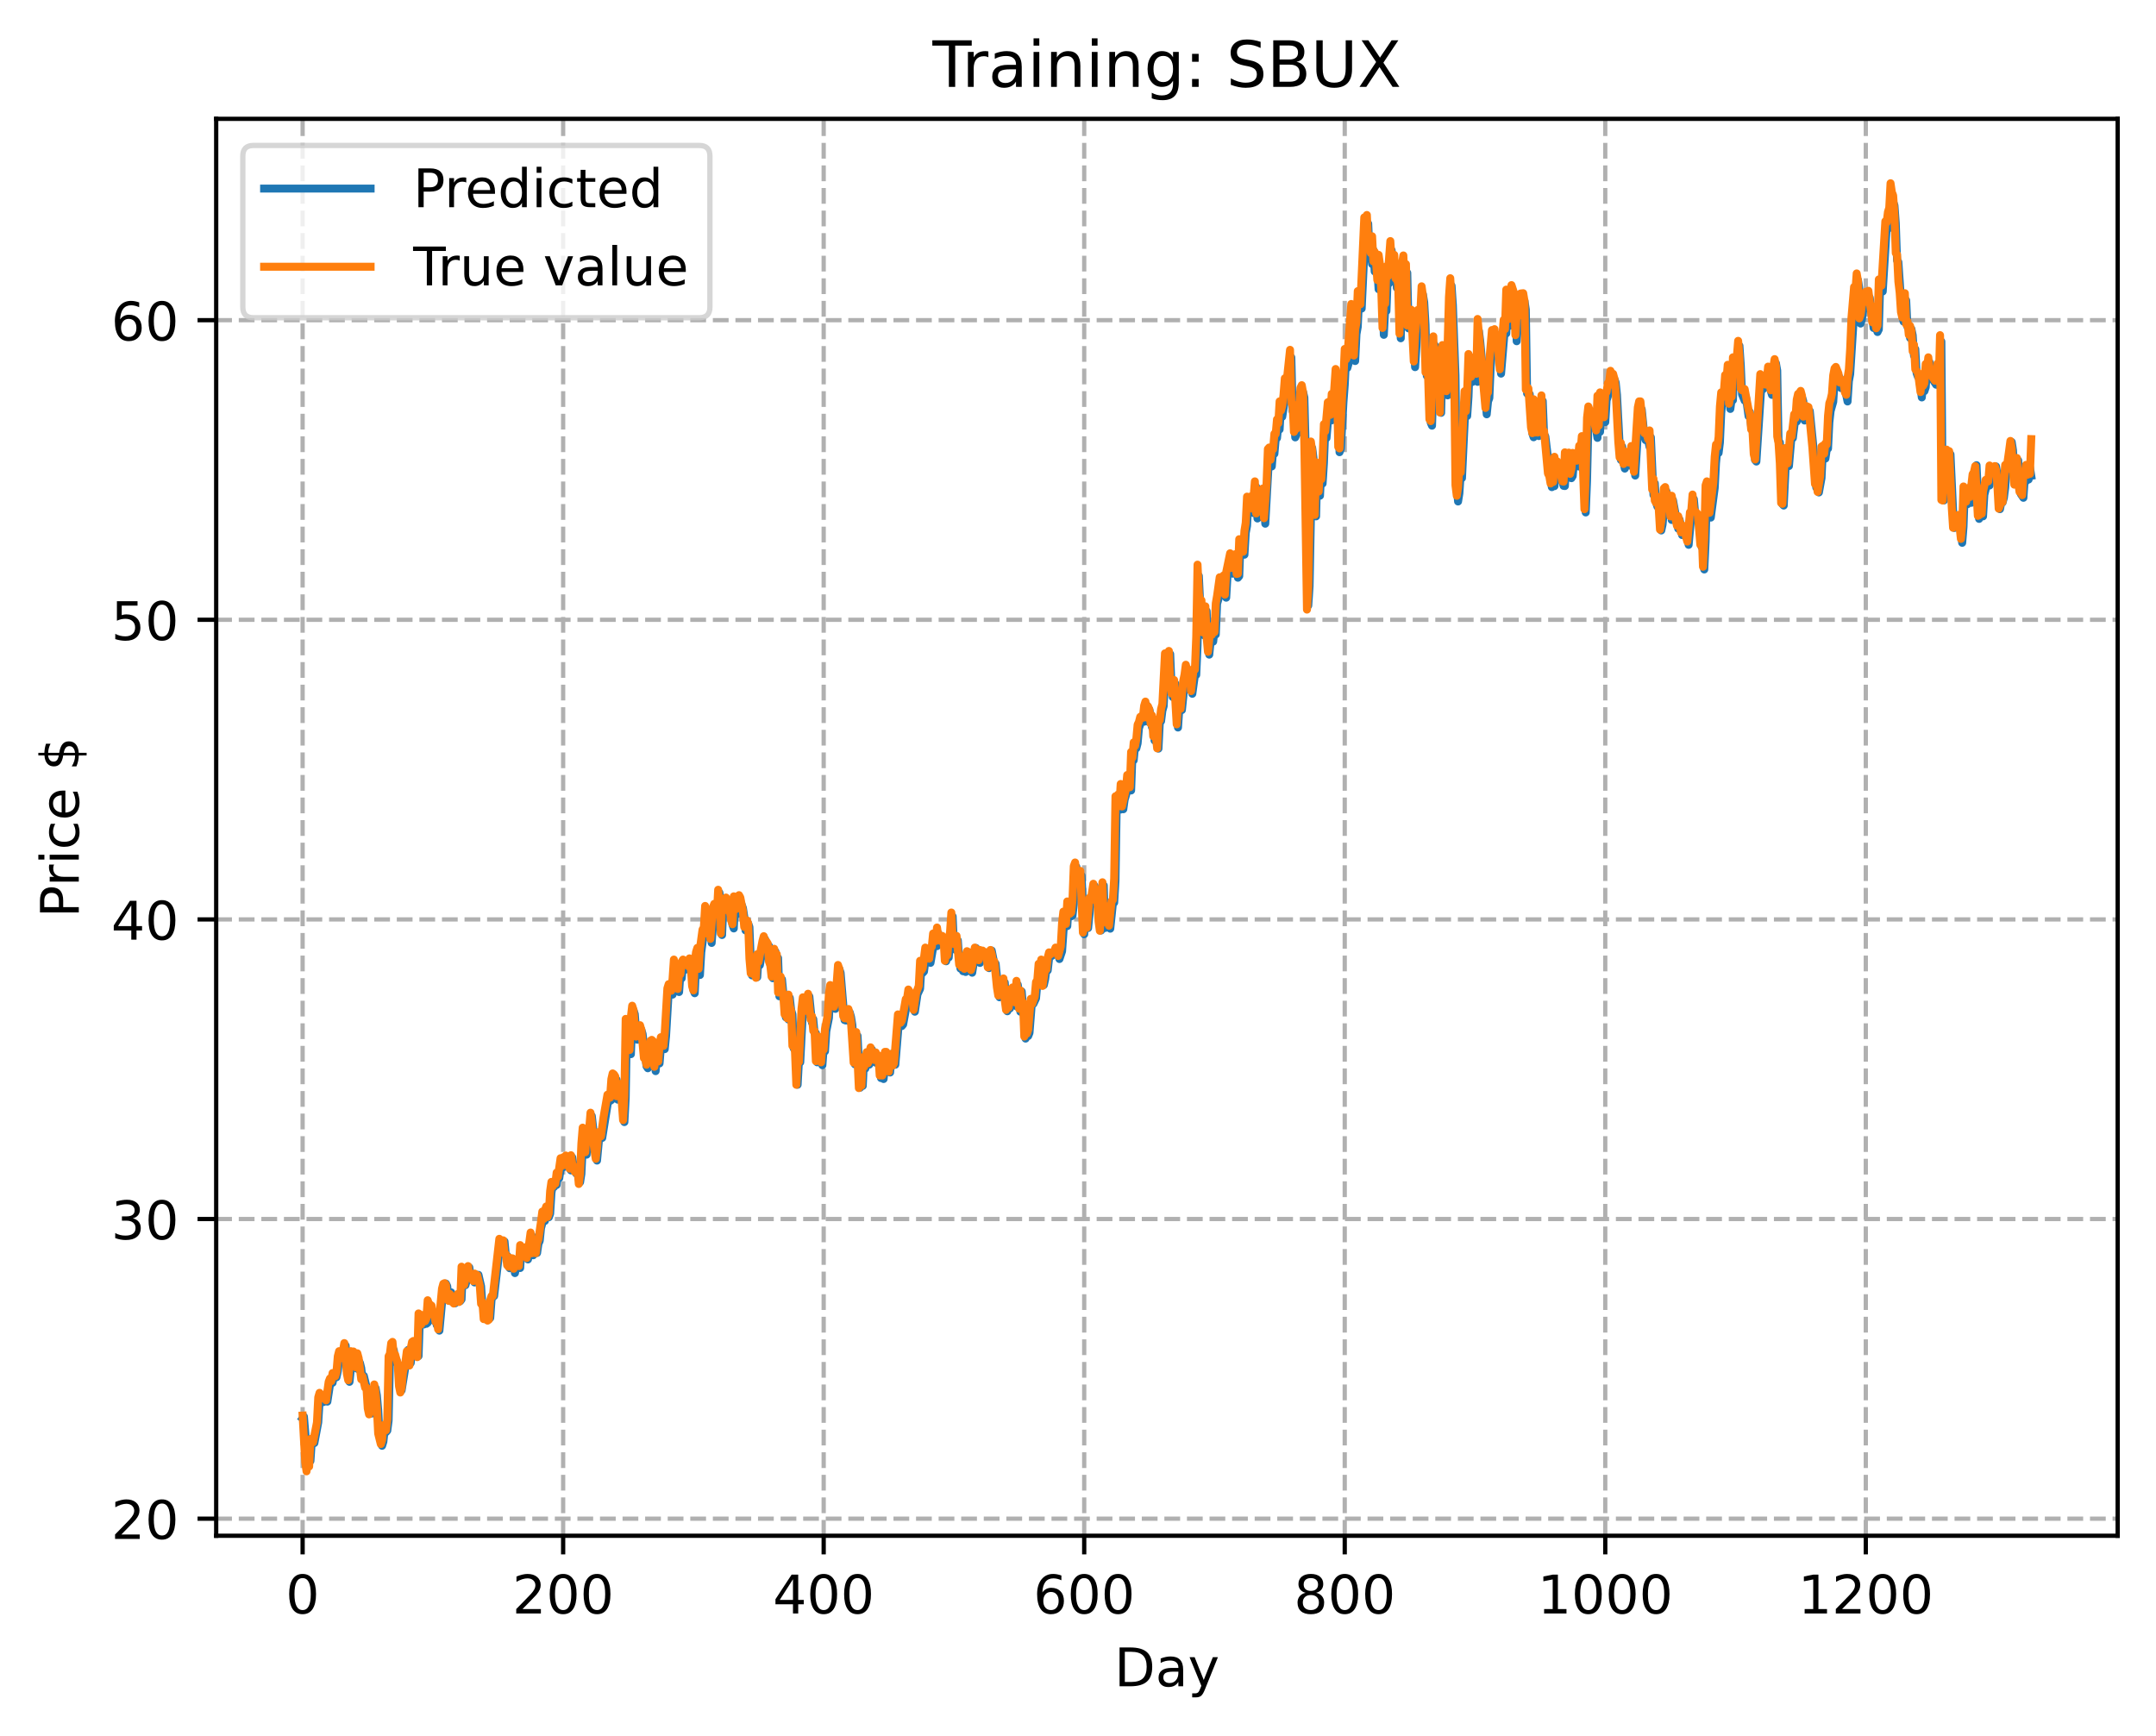 <?xml version="1.0" encoding="utf-8" standalone="no"?>
<!DOCTYPE svg PUBLIC "-//W3C//DTD SVG 1.1//EN"
  "http://www.w3.org/Graphics/SVG/1.1/DTD/svg11.dtd">
<!-- Created with matplotlib (https://matplotlib.org/) -->
<svg height="325.986pt" version="1.1" viewBox="0 0 404.923 325.986" width="404.923pt" xmlns="http://www.w3.org/2000/svg" xmlns:xlink="http://www.w3.org/1999/xlink">
 <defs>
  <style type="text/css">
*{stroke-linecap:butt;stroke-linejoin:round;}
  </style>
 </defs>
 <g id="figure_1">
  <g id="patch_1">
   <path d="M 0 325.986 
L 404.923 325.986 
L 404.923 0 
L 0 0 
z
" style="fill:#ffffff;"/>
  </g>
  <g id="axes_1">
   <g id="patch_2">
    <path d="M 40.603 288.43 
L 397.723 288.43 
L 397.723 22.318 
L 40.603 22.318 
z
" style="fill:#ffffff;"/>
   </g>
   <g id="matplotlib.axis_1">
    <g id="xtick_1">
     <g id="line2d_1">
      <path clip-path="url(#p689cf25f8d)" d="M 56.836 288.43 
L 56.836 22.318 
" style="fill:none;stroke:#b0b0b0;stroke-dasharray:2.96,1.28;stroke-dashoffset:0;stroke-width:0.8;"/>
     </g>
     <g id="line2d_2">
      <defs>
       <path d="M 0 0 
L 0 3.5 
" id="m738a1d06b4" style="stroke:#000000;stroke-width:0.8;"/>
      </defs>
      <g>
       <use style="stroke:#000000;stroke-width:0.8;" x="56.836" xlink:href="#m738a1d06b4" y="288.43"/>
      </g>
     </g>
     <g id="text_1">
      <!-- 0 -->
      <defs>
       <path d="M 31.781 66.406 
Q 24.172 66.406 20.328 58.906 
Q 16.5 51.422 16.5 36.375 
Q 16.5 21.391 20.328 13.891 
Q 24.172 6.391 31.781 6.391 
Q 39.453 6.391 43.281 13.891 
Q 47.125 21.391 47.125 36.375 
Q 47.125 51.422 43.281 58.906 
Q 39.453 66.406 31.781 66.406 
z
M 31.781 74.219 
Q 44.047 74.219 50.516 64.516 
Q 56.984 54.828 56.984 36.375 
Q 56.984 17.969 50.516 8.266 
Q 44.047 -1.422 31.781 -1.422 
Q 19.531 -1.422 13.062 8.266 
Q 6.594 17.969 6.594 36.375 
Q 6.594 54.828 13.062 64.516 
Q 19.531 74.219 31.781 74.219 
z
" id="DejaVuSans-48"/>
      </defs>
      <g transform="translate(53.655 303.029)scale(0.1 -0.1)">
       <use xlink:href="#DejaVuSans-48"/>
      </g>
     </g>
    </g>
    <g id="xtick_2">
     <g id="line2d_3">
      <path clip-path="url(#p689cf25f8d)" d="M 105.766 288.43 
L 105.766 22.318 
" style="fill:none;stroke:#b0b0b0;stroke-dasharray:2.96,1.28;stroke-dashoffset:0;stroke-width:0.8;"/>
     </g>
     <g id="line2d_4">
      <g>
       <use style="stroke:#000000;stroke-width:0.8;" x="105.766" xlink:href="#m738a1d06b4" y="288.43"/>
      </g>
     </g>
     <g id="text_2">
      <!-- 200 -->
      <defs>
       <path d="M 19.188 8.297 
L 53.609 8.297 
L 53.609 0 
L 7.328 0 
L 7.328 8.297 
Q 12.938 14.109 22.625 23.891 
Q 32.328 33.688 34.812 36.531 
Q 39.547 41.844 41.422 45.531 
Q 43.312 49.219 43.312 52.781 
Q 43.312 58.594 39.234 62.25 
Q 35.156 65.922 28.609 65.922 
Q 23.969 65.922 18.812 64.312 
Q 13.672 62.703 7.812 59.422 
L 7.812 69.391 
Q 13.766 71.781 18.938 73 
Q 24.125 74.219 28.422 74.219 
Q 39.75 74.219 46.484 68.547 
Q 53.219 62.891 53.219 53.422 
Q 53.219 48.922 51.531 44.891 
Q 49.859 40.875 45.406 35.406 
Q 44.188 33.984 37.641 27.219 
Q 31.109 20.453 19.188 8.297 
z
" id="DejaVuSans-50"/>
      </defs>
      <g transform="translate(96.223 303.029)scale(0.1 -0.1)">
       <use xlink:href="#DejaVuSans-50"/>
       <use x="63.623" xlink:href="#DejaVuSans-48"/>
       <use x="127.246" xlink:href="#DejaVuSans-48"/>
      </g>
     </g>
    </g>
    <g id="xtick_3">
     <g id="line2d_5">
      <path clip-path="url(#p689cf25f8d)" d="M 154.697 288.43 
L 154.697 22.318 
" style="fill:none;stroke:#b0b0b0;stroke-dasharray:2.96,1.28;stroke-dashoffset:0;stroke-width:0.8;"/>
     </g>
     <g id="line2d_6">
      <g>
       <use style="stroke:#000000;stroke-width:0.8;" x="154.697" xlink:href="#m738a1d06b4" y="288.43"/>
      </g>
     </g>
     <g id="text_3">
      <!-- 400 -->
      <defs>
       <path d="M 37.797 64.312 
L 12.891 25.391 
L 37.797 25.391 
z
M 35.203 72.906 
L 47.609 72.906 
L 47.609 25.391 
L 58.016 25.391 
L 58.016 17.188 
L 47.609 17.188 
L 47.609 0 
L 37.797 0 
L 37.797 17.188 
L 4.891 17.188 
L 4.891 26.703 
z
" id="DejaVuSans-52"/>
      </defs>
      <g transform="translate(145.153 303.029)scale(0.1 -0.1)">
       <use xlink:href="#DejaVuSans-52"/>
       <use x="63.623" xlink:href="#DejaVuSans-48"/>
       <use x="127.246" xlink:href="#DejaVuSans-48"/>
      </g>
     </g>
    </g>
    <g id="xtick_4">
     <g id="line2d_7">
      <path clip-path="url(#p689cf25f8d)" d="M 203.628 288.43 
L 203.628 22.318 
" style="fill:none;stroke:#b0b0b0;stroke-dasharray:2.96,1.28;stroke-dashoffset:0;stroke-width:0.8;"/>
     </g>
     <g id="line2d_8">
      <g>
       <use style="stroke:#000000;stroke-width:0.8;" x="203.628" xlink:href="#m738a1d06b4" y="288.43"/>
      </g>
     </g>
     <g id="text_4">
      <!-- 600 -->
      <defs>
       <path d="M 33.016 40.375 
Q 26.375 40.375 22.484 35.828 
Q 18.609 31.297 18.609 23.391 
Q 18.609 15.531 22.484 10.953 
Q 26.375 6.391 33.016 6.391 
Q 39.656 6.391 43.531 10.953 
Q 47.406 15.531 47.406 23.391 
Q 47.406 31.297 43.531 35.828 
Q 39.656 40.375 33.016 40.375 
z
M 52.594 71.297 
L 52.594 62.312 
Q 48.875 64.062 45.094 64.984 
Q 41.312 65.922 37.594 65.922 
Q 27.828 65.922 22.672 59.328 
Q 17.531 52.734 16.797 39.406 
Q 19.672 43.656 24.016 45.922 
Q 28.375 48.188 33.594 48.188 
Q 44.578 48.188 50.953 41.516 
Q 57.328 34.859 57.328 23.391 
Q 57.328 12.156 50.688 5.359 
Q 44.047 -1.422 33.016 -1.422 
Q 20.359 -1.422 13.672 8.266 
Q 6.984 17.969 6.984 36.375 
Q 6.984 53.656 15.188 63.938 
Q 23.391 74.219 37.203 74.219 
Q 40.922 74.219 44.703 73.484 
Q 48.484 72.75 52.594 71.297 
z
" id="DejaVuSans-54"/>
      </defs>
      <g transform="translate(194.084 303.029)scale(0.1 -0.1)">
       <use xlink:href="#DejaVuSans-54"/>
       <use x="63.623" xlink:href="#DejaVuSans-48"/>
       <use x="127.246" xlink:href="#DejaVuSans-48"/>
      </g>
     </g>
    </g>
    <g id="xtick_5">
     <g id="line2d_9">
      <path clip-path="url(#p689cf25f8d)" d="M 252.558 288.43 
L 252.558 22.318 
" style="fill:none;stroke:#b0b0b0;stroke-dasharray:2.96,1.28;stroke-dashoffset:0;stroke-width:0.8;"/>
     </g>
     <g id="line2d_10">
      <g>
       <use style="stroke:#000000;stroke-width:0.8;" x="252.558" xlink:href="#m738a1d06b4" y="288.43"/>
      </g>
     </g>
     <g id="text_5">
      <!-- 800 -->
      <defs>
       <path d="M 31.781 34.625 
Q 24.75 34.625 20.719 30.859 
Q 16.703 27.094 16.703 20.516 
Q 16.703 13.922 20.719 10.156 
Q 24.75 6.391 31.781 6.391 
Q 38.812 6.391 42.859 10.172 
Q 46.922 13.969 46.922 20.516 
Q 46.922 27.094 42.891 30.859 
Q 38.875 34.625 31.781 34.625 
z
M 21.922 38.812 
Q 15.578 40.375 12.031 44.719 
Q 8.5 49.078 8.5 55.328 
Q 8.5 64.062 14.719 69.141 
Q 20.953 74.219 31.781 74.219 
Q 42.672 74.219 48.875 69.141 
Q 55.078 64.062 55.078 55.328 
Q 55.078 49.078 51.531 44.719 
Q 48 40.375 41.703 38.812 
Q 48.828 37.156 52.797 32.312 
Q 56.781 27.484 56.781 20.516 
Q 56.781 9.906 50.312 4.234 
Q 43.844 -1.422 31.781 -1.422 
Q 19.734 -1.422 13.25 4.234 
Q 6.781 9.906 6.781 20.516 
Q 6.781 27.484 10.781 32.312 
Q 14.797 37.156 21.922 38.812 
z
M 18.312 54.391 
Q 18.312 48.734 21.844 45.562 
Q 25.391 42.391 31.781 42.391 
Q 38.141 42.391 41.719 45.562 
Q 45.312 48.734 45.312 54.391 
Q 45.312 60.062 41.719 63.234 
Q 38.141 66.406 31.781 66.406 
Q 25.391 66.406 21.844 63.234 
Q 18.312 60.062 18.312 54.391 
z
" id="DejaVuSans-56"/>
      </defs>
      <g transform="translate(243.015 303.029)scale(0.1 -0.1)">
       <use xlink:href="#DejaVuSans-56"/>
       <use x="63.623" xlink:href="#DejaVuSans-48"/>
       <use x="127.246" xlink:href="#DejaVuSans-48"/>
      </g>
     </g>
    </g>
    <g id="xtick_6">
     <g id="line2d_11">
      <path clip-path="url(#p689cf25f8d)" d="M 301.489 288.43 
L 301.489 22.318 
" style="fill:none;stroke:#b0b0b0;stroke-dasharray:2.96,1.28;stroke-dashoffset:0;stroke-width:0.8;"/>
     </g>
     <g id="line2d_12">
      <g>
       <use style="stroke:#000000;stroke-width:0.8;" x="301.489" xlink:href="#m738a1d06b4" y="288.43"/>
      </g>
     </g>
     <g id="text_6">
      <!-- 1000 -->
      <defs>
       <path d="M 12.406 8.297 
L 28.516 8.297 
L 28.516 63.922 
L 10.984 60.406 
L 10.984 69.391 
L 28.422 72.906 
L 38.281 72.906 
L 38.281 8.297 
L 54.391 8.297 
L 54.391 0 
L 12.406 0 
z
" id="DejaVuSans-49"/>
      </defs>
      <g transform="translate(288.764 303.029)scale(0.1 -0.1)">
       <use xlink:href="#DejaVuSans-49"/>
       <use x="63.623" xlink:href="#DejaVuSans-48"/>
       <use x="127.246" xlink:href="#DejaVuSans-48"/>
       <use x="190.869" xlink:href="#DejaVuSans-48"/>
      </g>
     </g>
    </g>
    <g id="xtick_7">
     <g id="line2d_13">
      <path clip-path="url(#p689cf25f8d)" d="M 350.419 288.43 
L 350.419 22.318 
" style="fill:none;stroke:#b0b0b0;stroke-dasharray:2.96,1.28;stroke-dashoffset:0;stroke-width:0.8;"/>
     </g>
     <g id="line2d_14">
      <g>
       <use style="stroke:#000000;stroke-width:0.8;" x="350.419" xlink:href="#m738a1d06b4" y="288.43"/>
      </g>
     </g>
     <g id="text_7">
      <!-- 1200 -->
      <g transform="translate(337.694 303.029)scale(0.1 -0.1)">
       <use xlink:href="#DejaVuSans-49"/>
       <use x="63.623" xlink:href="#DejaVuSans-50"/>
       <use x="127.246" xlink:href="#DejaVuSans-48"/>
       <use x="190.869" xlink:href="#DejaVuSans-48"/>
      </g>
     </g>
    </g>
    <g id="text_8">
     <!-- Day -->
     <defs>
      <path d="M 19.672 64.797 
L 19.672 8.109 
L 31.594 8.109 
Q 46.688 8.109 53.688 14.938 
Q 60.688 21.781 60.688 36.531 
Q 60.688 51.172 53.688 57.984 
Q 46.688 64.797 31.594 64.797 
z
M 9.812 72.906 
L 30.078 72.906 
Q 51.266 72.906 61.172 64.094 
Q 71.094 55.281 71.094 36.531 
Q 71.094 17.672 61.125 8.828 
Q 51.172 0 30.078 0 
L 9.812 0 
z
" id="DejaVuSans-68"/>
      <path d="M 34.281 27.484 
Q 23.391 27.484 19.188 25 
Q 14.984 22.516 14.984 16.5 
Q 14.984 11.719 18.141 8.906 
Q 21.297 6.109 26.703 6.109 
Q 34.188 6.109 38.703 11.406 
Q 43.219 16.703 43.219 25.484 
L 43.219 27.484 
z
M 52.203 31.203 
L 52.203 0 
L 43.219 0 
L 43.219 8.297 
Q 40.141 3.328 35.547 0.953 
Q 30.953 -1.422 24.312 -1.422 
Q 15.922 -1.422 10.953 3.297 
Q 6 8.016 6 15.922 
Q 6 25.141 12.172 29.828 
Q 18.359 34.516 30.609 34.516 
L 43.219 34.516 
L 43.219 35.406 
Q 43.219 41.609 39.141 45 
Q 35.062 48.391 27.688 48.391 
Q 23 48.391 18.547 47.266 
Q 14.109 46.141 10.016 43.891 
L 10.016 52.203 
Q 14.938 54.109 19.578 55.047 
Q 24.219 56 28.609 56 
Q 40.484 56 46.344 49.844 
Q 52.203 43.703 52.203 31.203 
z
" id="DejaVuSans-97"/>
      <path d="M 32.172 -5.078 
Q 28.375 -14.844 24.75 -17.812 
Q 21.141 -20.797 15.094 -20.797 
L 7.906 -20.797 
L 7.906 -13.281 
L 13.188 -13.281 
Q 16.891 -13.281 18.938 -11.516 
Q 21 -9.766 23.484 -3.219 
L 25.094 0.875 
L 2.984 54.688 
L 12.5 54.688 
L 29.594 11.922 
L 46.688 54.688 
L 56.203 54.688 
z
" id="DejaVuSans-121"/>
     </defs>
     <g transform="translate(209.29 316.707)scale(0.1 -0.1)">
      <use xlink:href="#DejaVuSans-68"/>
      <use x="77.002" xlink:href="#DejaVuSans-97"/>
      <use x="138.281" xlink:href="#DejaVuSans-121"/>
     </g>
    </g>
   </g>
   <g id="matplotlib.axis_2">
    <g id="ytick_1">
     <g id="line2d_15">
      <path clip-path="url(#p689cf25f8d)" d="M 40.603 285.225 
L 397.723 285.225 
" style="fill:none;stroke:#b0b0b0;stroke-dasharray:2.96,1.28;stroke-dashoffset:0;stroke-width:0.8;"/>
     </g>
     <g id="line2d_16">
      <defs>
       <path d="M 0 0 
L -3.5 0 
" id="m026fbb190b" style="stroke:#000000;stroke-width:0.8;"/>
      </defs>
      <g>
       <use style="stroke:#000000;stroke-width:0.8;" x="40.603" xlink:href="#m026fbb190b" y="285.225"/>
      </g>
     </g>
     <g id="text_9">
      <!-- 20 -->
      <g transform="translate(20.878 289.025)scale(0.1 -0.1)">
       <use xlink:href="#DejaVuSans-50"/>
       <use x="63.623" xlink:href="#DejaVuSans-48"/>
      </g>
     </g>
    </g>
    <g id="ytick_2">
     <g id="line2d_17">
      <path clip-path="url(#p689cf25f8d)" d="M 40.603 228.952 
L 397.723 228.952 
" style="fill:none;stroke:#b0b0b0;stroke-dasharray:2.96,1.28;stroke-dashoffset:0;stroke-width:0.8;"/>
     </g>
     <g id="line2d_18">
      <g>
       <use style="stroke:#000000;stroke-width:0.8;" x="40.603" xlink:href="#m026fbb190b" y="228.952"/>
      </g>
     </g>
     <g id="text_10">
      <!-- 30 -->
      <defs>
       <path d="M 40.578 39.312 
Q 47.656 37.797 51.625 33 
Q 55.609 28.219 55.609 21.188 
Q 55.609 10.406 48.188 4.484 
Q 40.766 -1.422 27.094 -1.422 
Q 22.516 -1.422 17.656 -0.516 
Q 12.797 0.391 7.625 2.203 
L 7.625 11.719 
Q 11.719 9.328 16.594 8.109 
Q 21.484 6.891 26.812 6.891 
Q 36.078 6.891 40.938 10.547 
Q 45.797 14.203 45.797 21.188 
Q 45.797 27.641 41.281 31.266 
Q 36.766 34.906 28.719 34.906 
L 20.219 34.906 
L 20.219 43.016 
L 29.109 43.016 
Q 36.375 43.016 40.234 45.922 
Q 44.094 48.828 44.094 54.297 
Q 44.094 59.906 40.109 62.906 
Q 36.141 65.922 28.719 65.922 
Q 24.656 65.922 20.016 65.031 
Q 15.375 64.156 9.812 62.312 
L 9.812 71.094 
Q 15.438 72.656 20.344 73.438 
Q 25.25 74.219 29.594 74.219 
Q 40.828 74.219 47.359 69.109 
Q 53.906 64.016 53.906 55.328 
Q 53.906 49.266 50.438 45.094 
Q 46.969 40.922 40.578 39.312 
z
" id="DejaVuSans-51"/>
      </defs>
      <g transform="translate(20.878 232.751)scale(0.1 -0.1)">
       <use xlink:href="#DejaVuSans-51"/>
       <use x="63.623" xlink:href="#DejaVuSans-48"/>
      </g>
     </g>
    </g>
    <g id="ytick_3">
     <g id="line2d_19">
      <path clip-path="url(#p689cf25f8d)" d="M 40.603 172.678 
L 397.723 172.678 
" style="fill:none;stroke:#b0b0b0;stroke-dasharray:2.96,1.28;stroke-dashoffset:0;stroke-width:0.8;"/>
     </g>
     <g id="line2d_20">
      <g>
       <use style="stroke:#000000;stroke-width:0.8;" x="40.603" xlink:href="#m026fbb190b" y="172.678"/>
      </g>
     </g>
     <g id="text_11">
      <!-- 40 -->
      <g transform="translate(20.878 176.477)scale(0.1 -0.1)">
       <use xlink:href="#DejaVuSans-52"/>
       <use x="63.623" xlink:href="#DejaVuSans-48"/>
      </g>
     </g>
    </g>
    <g id="ytick_4">
     <g id="line2d_21">
      <path clip-path="url(#p689cf25f8d)" d="M 40.603 116.405 
L 397.723 116.405 
" style="fill:none;stroke:#b0b0b0;stroke-dasharray:2.96,1.28;stroke-dashoffset:0;stroke-width:0.8;"/>
     </g>
     <g id="line2d_22">
      <g>
       <use style="stroke:#000000;stroke-width:0.8;" x="40.603" xlink:href="#m026fbb190b" y="116.405"/>
      </g>
     </g>
     <g id="text_12">
      <!-- 50 -->
      <defs>
       <path d="M 10.797 72.906 
L 49.516 72.906 
L 49.516 64.594 
L 19.828 64.594 
L 19.828 46.734 
Q 21.969 47.469 24.109 47.828 
Q 26.266 48.188 28.422 48.188 
Q 40.625 48.188 47.75 41.5 
Q 54.891 34.812 54.891 23.391 
Q 54.891 11.625 47.562 5.094 
Q 40.234 -1.422 26.906 -1.422 
Q 22.312 -1.422 17.547 -0.641 
Q 12.797 0.141 7.719 1.703 
L 7.719 11.625 
Q 12.109 9.234 16.797 8.062 
Q 21.484 6.891 26.703 6.891 
Q 35.156 6.891 40.078 11.328 
Q 45.016 15.766 45.016 23.391 
Q 45.016 31 40.078 35.438 
Q 35.156 39.891 26.703 39.891 
Q 22.75 39.891 18.812 39.016 
Q 14.891 38.141 10.797 36.281 
z
" id="DejaVuSans-53"/>
      </defs>
      <g transform="translate(20.878 120.204)scale(0.1 -0.1)">
       <use xlink:href="#DejaVuSans-53"/>
       <use x="63.623" xlink:href="#DejaVuSans-48"/>
      </g>
     </g>
    </g>
    <g id="ytick_5">
     <g id="line2d_23">
      <path clip-path="url(#p689cf25f8d)" d="M 40.603 60.131 
L 397.723 60.131 
" style="fill:none;stroke:#b0b0b0;stroke-dasharray:2.96,1.28;stroke-dashoffset:0;stroke-width:0.8;"/>
     </g>
     <g id="line2d_24">
      <g>
       <use style="stroke:#000000;stroke-width:0.8;" x="40.603" xlink:href="#m026fbb190b" y="60.131"/>
      </g>
     </g>
     <g id="text_13">
      <!-- 60 -->
      <g transform="translate(20.878 63.93)scale(0.1 -0.1)">
       <use xlink:href="#DejaVuSans-54"/>
       <use x="63.623" xlink:href="#DejaVuSans-48"/>
      </g>
     </g>
    </g>
    <g id="text_14">
     <!-- Price $ -->
     <defs>
      <path d="M 19.672 64.797 
L 19.672 37.406 
L 32.078 37.406 
Q 38.969 37.406 42.719 40.969 
Q 46.484 44.531 46.484 51.125 
Q 46.484 57.672 42.719 61.234 
Q 38.969 64.797 32.078 64.797 
z
M 9.812 72.906 
L 32.078 72.906 
Q 44.344 72.906 50.609 67.359 
Q 56.891 61.812 56.891 51.125 
Q 56.891 40.328 50.609 34.812 
Q 44.344 29.297 32.078 29.297 
L 19.672 29.297 
L 19.672 0 
L 9.812 0 
z
" id="DejaVuSans-80"/>
      <path d="M 41.109 46.297 
Q 39.594 47.172 37.812 47.578 
Q 36.031 48 33.891 48 
Q 26.266 48 22.188 43.047 
Q 18.109 38.094 18.109 28.812 
L 18.109 0 
L 9.078 0 
L 9.078 54.688 
L 18.109 54.688 
L 18.109 46.188 
Q 20.953 51.172 25.484 53.578 
Q 30.031 56 36.531 56 
Q 37.453 56 38.578 55.875 
Q 39.703 55.766 41.062 55.516 
z
" id="DejaVuSans-114"/>
      <path d="M 9.422 54.688 
L 18.406 54.688 
L 18.406 0 
L 9.422 0 
z
M 9.422 75.984 
L 18.406 75.984 
L 18.406 64.594 
L 9.422 64.594 
z
" id="DejaVuSans-105"/>
      <path d="M 48.781 52.594 
L 48.781 44.188 
Q 44.969 46.297 41.141 47.344 
Q 37.312 48.391 33.406 48.391 
Q 24.656 48.391 19.812 42.844 
Q 14.984 37.312 14.984 27.297 
Q 14.984 17.281 19.812 11.734 
Q 24.656 6.203 33.406 6.203 
Q 37.312 6.203 41.141 7.25 
Q 44.969 8.297 48.781 10.406 
L 48.781 2.094 
Q 45.016 0.344 40.984 -0.531 
Q 36.969 -1.422 32.422 -1.422 
Q 20.062 -1.422 12.781 6.344 
Q 5.516 14.109 5.516 27.297 
Q 5.516 40.672 12.859 48.328 
Q 20.219 56 33.016 56 
Q 37.156 56 41.109 55.141 
Q 45.062 54.297 48.781 52.594 
z
" id="DejaVuSans-99"/>
      <path d="M 56.203 29.594 
L 56.203 25.203 
L 14.891 25.203 
Q 15.484 15.922 20.484 11.062 
Q 25.484 6.203 34.422 6.203 
Q 39.594 6.203 44.453 7.469 
Q 49.312 8.734 54.109 11.281 
L 54.109 2.781 
Q 49.266 0.734 44.188 -0.344 
Q 39.109 -1.422 33.891 -1.422 
Q 20.797 -1.422 13.156 6.188 
Q 5.516 13.812 5.516 26.812 
Q 5.516 40.234 12.766 48.109 
Q 20.016 56 32.328 56 
Q 43.359 56 49.781 48.891 
Q 56.203 41.797 56.203 29.594 
z
M 47.219 32.234 
Q 47.125 39.594 43.094 43.984 
Q 39.062 48.391 32.422 48.391 
Q 24.906 48.391 20.391 44.141 
Q 15.875 39.891 15.188 32.172 
z
" id="DejaVuSans-101"/>
      <path id="DejaVuSans-32"/>
      <path d="M 33.797 -14.703 
L 28.906 -14.703 
L 28.859 0 
Q 23.734 0.094 18.609 1.188 
Q 13.484 2.297 8.297 4.5 
L 8.297 13.281 
Q 13.281 10.156 18.375 8.562 
Q 23.484 6.984 28.906 6.938 
L 28.906 29.203 
Q 18.109 30.953 13.203 35.156 
Q 8.297 39.359 8.297 46.688 
Q 8.297 54.641 13.625 59.219 
Q 18.953 63.812 28.906 64.5 
L 28.906 75.984 
L 33.797 75.984 
L 33.797 64.656 
Q 38.328 64.453 42.578 63.688 
Q 46.828 62.938 50.875 61.625 
L 50.875 53.078 
Q 46.828 55.125 42.547 56.25 
Q 38.281 57.375 33.797 57.562 
L 33.797 36.719 
Q 44.875 35.016 50.094 30.609 
Q 55.328 26.219 55.328 18.609 
Q 55.328 10.359 49.781 5.594 
Q 44.234 0.828 33.797 0.094 
z
M 28.906 37.594 
L 28.906 57.625 
Q 23.25 56.984 20.266 54.391 
Q 17.281 51.812 17.281 47.516 
Q 17.281 43.312 20.031 40.969 
Q 22.797 38.625 28.906 37.594 
z
M 33.797 28.219 
L 33.797 7.078 
Q 39.984 7.906 43.141 10.594 
Q 46.297 13.281 46.297 17.672 
Q 46.297 21.969 43.281 24.5 
Q 40.281 27.047 33.797 28.219 
z
" id="DejaVuSans-36"/>
     </defs>
     <g transform="translate(14.798 172.342)rotate(-90)scale(0.1 -0.1)">
      <use xlink:href="#DejaVuSans-80"/>
      <use x="58.553" xlink:href="#DejaVuSans-114"/>
      <use x="99.666" xlink:href="#DejaVuSans-105"/>
      <use x="127.449" xlink:href="#DejaVuSans-99"/>
      <use x="182.43" xlink:href="#DejaVuSans-101"/>
      <use x="243.953" xlink:href="#DejaVuSans-32"/>
      <use x="275.74" xlink:href="#DejaVuSans-36"/>
     </g>
    </g>
   </g>
   <g id="line2d_25">
    <path clip-path="url(#p689cf25f8d)" d="M 56.836 266.392 
L 57.081 266.064 
L 57.814 274.91 
L 58.059 274.401 
L 58.304 274.382 
L 58.548 270.71 
L 58.793 270.765 
L 59.038 271.031 
L 59.772 267.123 
L 60.016 263.203 
L 60.261 261.916 
L 60.75 263.328 
L 61.24 262.566 
L 61.484 263.242 
L 61.974 260.054 
L 62.218 259.463 
L 62.463 259.704 
L 62.708 258.336 
L 63.197 258.67 
L 63.441 257.529 
L 63.686 255.106 
L 63.931 254.446 
L 64.175 255.061 
L 64.42 255.364 
L 64.909 252.713 
L 65.399 258.186 
L 65.643 259.526 
L 66.133 254.522 
L 66.377 254.773 
L 66.622 254.649 
L 67.111 257.078 
L 67.356 255.543 
L 67.601 255.972 
L 67.845 256.945 
L 68.09 259.049 
L 68.335 258.399 
L 69.069 261.483 
L 69.313 264.95 
L 69.558 265.464 
L 70.047 265.457 
L 70.292 264.158 
L 70.536 260.698 
L 70.781 262.069 
L 71.026 264.84 
L 71.27 269.47 
L 71.76 271.538 
L 72.004 270.747 
L 72.249 268.496 
L 72.494 268.979 
L 72.738 268.688 
L 72.983 266.813 
L 73.228 255.549 
L 73.472 255.032 
L 73.717 253.139 
L 73.962 253.571 
L 74.206 255.663 
L 74.451 255.348 
L 74.94 257.122 
L 75.185 260.364 
L 75.429 261.118 
L 76.653 253.533 
L 77.142 255.982 
L 77.387 253.748 
L 77.631 252.629 
L 78.121 252.225 
L 78.61 254.685 
L 78.855 247.539 
L 79.099 247.355 
L 79.589 248.762 
L 79.833 247.688 
L 80.078 248.626 
L 80.323 248.43 
L 80.567 244.893 
L 80.812 246.143 
L 81.056 245.875 
L 81.546 248.07 
L 81.79 247.837 
L 82.035 248.881 
L 82.28 248.705 
L 82.524 249.915 
L 83.258 242.05 
L 83.503 241.188 
L 83.748 241.073 
L 83.992 241.561 
L 84.237 244.063 
L 84.482 244.352 
L 84.726 242.718 
L 85.46 244.786 
L 85.95 243.582 
L 86.194 243.156 
L 86.439 244.377 
L 86.684 244.045 
L 86.928 238.366 
L 87.417 241.377 
L 87.662 240.441 
L 87.907 239.967 
L 88.151 238.047 
L 88.396 240.026 
L 88.641 239.711 
L 89.13 240.862 
L 89.375 239.356 
L 89.619 239.694 
L 89.864 239.434 
L 90.353 241.571 
L 90.598 245.126 
L 90.843 245.149 
L 91.087 247.746 
L 91.332 247.603 
L 91.577 245.439 
L 91.821 247.662 
L 92.066 247.531 
L 92.311 244.16 
L 92.555 243.32 
L 92.8 243.42 
L 94.023 232.93 
L 94.268 233.223 
L 94.512 234.224 
L 94.757 233.17 
L 95.002 235.792 
L 95.246 235.807 
L 95.491 237.768 
L 95.736 238.191 
L 95.98 236.558 
L 96.225 237.555 
L 96.47 236.493 
L 96.714 239.103 
L 96.959 237.853 
L 97.204 238.204 
L 97.448 237.85 
L 97.693 238.151 
L 97.938 234.289 
L 98.182 235.665 
L 98.427 234.64 
L 98.672 235.634 
L 98.916 234.55 
L 99.161 236.536 
L 99.405 235.271 
L 99.895 232.106 
L 100.139 235.754 
L 100.384 233.341 
L 100.873 235.321 
L 101.118 233.614 
L 101.363 233.061 
L 101.607 230.658 
L 101.852 229.774 
L 102.097 227.823 
L 102.341 229.309 
L 102.586 227.692 
L 102.831 226.934 
L 103.075 228.621 
L 103.32 227.957 
L 103.565 224.047 
L 103.809 222.514 
L 104.054 222.928 
L 104.299 222.459 
L 104.543 222.551 
L 104.788 220.404 
L 105.032 221.278 
L 105.522 217.933 
L 105.766 219.236 
L 106.011 217.875 
L 106.256 218.612 
L 106.5 217.351 
L 106.745 217.712 
L 106.99 219.462 
L 107.234 219.82 
L 107.479 217.386 
L 107.724 219.09 
L 107.968 219.599 
L 108.213 220.398 
L 108.458 219.929 
L 108.702 221.409 
L 108.947 222.024 
L 109.192 220.456 
L 109.436 215.296 
L 109.681 212.512 
L 110.17 216.861 
L 110.415 212.531 
L 110.66 213.745 
L 110.904 212.394 
L 111.149 209.602 
L 111.393 211.758 
L 111.638 215.007 
L 112.127 217.971 
L 112.617 212.754 
L 112.861 213.456 
L 113.106 213.713 
L 114.329 206.066 
L 114.574 206.772 
L 114.819 206.6 
L 115.063 203.161 
L 115.308 202.326 
L 115.797 202.778 
L 116.042 206.535 
L 116.531 204.607 
L 116.776 204.05 
L 117.265 210.74 
L 117.51 206.249 
L 117.754 191.786 
L 117.999 195.124 
L 118.244 196.101 
L 118.488 197.986 
L 118.733 191.541 
L 118.978 189.731 
L 119.222 190.474 
L 119.467 193.728 
L 119.712 195.274 
L 119.956 192.798 
L 120.201 193.593 
L 120.446 193.401 
L 120.69 194.201 
L 121.424 200.259 
L 121.669 200.63 
L 121.914 199.715 
L 122.158 199.371 
L 122.403 196.614 
L 122.648 196.454 
L 122.892 196.597 
L 123.137 201.173 
L 123.381 198.548 
L 123.626 197.98 
L 123.871 199.723 
L 124.115 196.663 
L 124.36 195.234 
L 124.605 195.722 
L 124.849 197.038 
L 125.094 194.541 
L 125.583 186.298 
L 125.828 185.511 
L 126.073 185.872 
L 126.317 186.804 
L 126.562 184.723 
L 126.807 180.904 
L 127.051 183.978 
L 127.296 184.251 
L 127.541 186.314 
L 127.785 182.838 
L 128.03 183.745 
L 128.275 181.204 
L 128.519 181.068 
L 128.764 182.107 
L 129.008 181.239 
L 129.253 181.229 
L 129.498 182.01 
L 129.742 180.694 
L 129.987 182.506 
L 130.232 185.925 
L 130.476 186.541 
L 130.721 181.319 
L 130.966 179.626 
L 131.21 178.86 
L 131.455 183.124 
L 131.7 178.856 
L 132.189 175.258 
L 132.434 174.959 
L 132.678 170.903 
L 133.168 175.995 
L 133.412 173.268 
L 133.657 177.093 
L 134.146 170.701 
L 134.391 170.481 
L 134.636 172.12 
L 134.88 172.235 
L 135.125 167.667 
L 135.369 169.94 
L 135.614 175.607 
L 135.859 169.813 
L 136.348 171.583 
L 136.593 169.194 
L 136.837 170.508 
L 137.082 170.099 
L 137.571 173.705 
L 137.816 174.372 
L 138.061 168.846 
L 138.55 171.644 
L 138.795 169.596 
L 139.039 169.245 
L 139.529 170.548 
L 139.773 172.111 
L 140.018 174.739 
L 140.263 173.716 
L 140.507 173.408 
L 140.752 174.116 
L 140.996 180.538 
L 141.241 183.188 
L 141.486 182.616 
L 141.73 182.973 
L 141.975 182.802 
L 142.22 183.525 
L 142.464 179.578 
L 142.709 181.269 
L 143.443 177.013 
L 143.688 176.405 
L 143.932 177.358 
L 144.177 177.404 
L 144.422 177.651 
L 144.666 181.136 
L 144.911 181.719 
L 145.156 183.723 
L 145.645 178.743 
L 145.89 180.094 
L 146.134 179.935 
L 146.379 187.118 
L 146.868 183.941 
L 147.113 186.5 
L 147.357 187.413 
L 147.602 191.072 
L 147.847 190.942 
L 148.091 191.489 
L 148.336 187.422 
L 148.581 189.695 
L 148.825 190.508 
L 149.07 196.899 
L 149.315 195.825 
L 149.559 197.99 
L 149.804 203.726 
L 150.049 199.13 
L 150.293 199.513 
L 150.783 190.003 
L 151.027 187.666 
L 151.517 190.423 
L 151.761 187.912 
L 152.006 187.152 
L 152.495 192.043 
L 152.74 191.409 
L 152.984 193.998 
L 153.229 194.033 
L 153.474 199.516 
L 153.718 195.958 
L 153.963 195.164 
L 154.208 198.732 
L 154.452 200.059 
L 154.697 196.882 
L 154.942 197.452 
L 155.186 193.686 
L 155.676 191.209 
L 155.92 186.887 
L 156.165 185.371 
L 156.41 189.167 
L 156.899 189.476 
L 157.144 188.282 
L 157.633 181.977 
L 157.878 182.715 
L 158.612 191.58 
L 158.856 191.661 
L 159.101 190.705 
L 159.345 191.736 
L 159.59 190.137 
L 159.835 190.99 
L 160.079 192.498 
L 160.569 199.89 
L 161.058 194.542 
L 161.547 204.288 
L 161.792 202.738 
L 162.037 203.94 
L 162.281 198.784 
L 162.526 200.692 
L 163.015 197.935 
L 163.26 199.956 
L 163.505 198.029 
L 163.749 197.103 
L 164.239 199.218 
L 164.483 199.586 
L 164.728 198.442 
L 164.972 198.975 
L 165.217 199.229 
L 165.462 202.475 
L 165.706 202.135 
L 165.951 202.653 
L 166.44 197.886 
L 166.685 198.224 
L 166.93 200.71 
L 167.174 201.427 
L 167.419 197.955 
L 167.664 198.197 
L 167.908 200.005 
L 168.153 199.964 
L 168.887 191.082 
L 169.376 192.705 
L 169.621 192.407 
L 170.355 188.37 
L 170.6 188.595 
L 170.844 187.12 
L 171.089 186.979 
L 171.333 188.611 
L 171.578 188.104 
L 171.823 190.013 
L 172.312 186.742 
L 172.801 185.712 
L 173.046 181.514 
L 173.291 182.73 
L 173.535 182.466 
L 174.025 178.594 
L 174.269 178.421 
L 174.514 178.899 
L 174.759 180.838 
L 175.248 178.012 
L 175.493 176.385 
L 175.737 177.286 
L 175.982 177.697 
L 176.227 175.29 
L 176.471 176.759 
L 176.716 177.291 
L 176.96 177.29 
L 177.205 176.326 
L 177.45 176.318 
L 177.694 180.539 
L 177.939 179.115 
L 178.184 179.831 
L 178.428 176.681 
L 178.673 175.632 
L 178.918 172.12 
L 179.162 177.49 
L 179.407 178.352 
L 179.652 177.22 
L 179.896 176.629 
L 180.141 180.118 
L 180.386 181.912 
L 180.63 180.461 
L 180.875 182.414 
L 181.12 181.405 
L 181.364 182.548 
L 181.609 179.882 
L 181.854 178.991 
L 182.098 178.888 
L 182.588 182.688 
L 183.321 178.056 
L 183.566 178.434 
L 183.811 180.355 
L 184.055 180.847 
L 184.3 178.945 
L 184.545 179.25 
L 184.789 179.006 
L 185.034 179.107 
L 185.523 179.904 
L 185.768 181.822 
L 186.013 181.299 
L 186.257 178.524 
L 186.747 180.987 
L 186.991 180.982 
L 187.481 185.734 
L 187.725 187.3 
L 187.97 186.905 
L 188.215 186.19 
L 188.704 184.538 
L 188.948 188.386 
L 189.193 189.928 
L 189.438 186.563 
L 189.682 189.396 
L 189.927 186.921 
L 190.172 186.729 
L 190.416 186.137 
L 190.661 188.352 
L 190.906 188.984 
L 191.15 184.939 
L 191.395 186.902 
L 191.64 190.017 
L 191.884 186.2 
L 192.129 188.982 
L 192.374 189.035 
L 192.618 195.061 
L 192.863 193.926 
L 193.108 194.582 
L 193.352 193.975 
L 193.842 187.682 
L 194.086 188.54 
L 194.575 187.505 
L 194.82 184.722 
L 195.065 184.209 
L 195.309 181.285 
L 195.554 182.509 
L 195.799 180.554 
L 196.043 185 
L 196.288 183.916 
L 196.533 182.031 
L 196.777 182.254 
L 197.022 180.019 
L 197.267 179.079 
L 197.511 179.553 
L 198.49 178.458 
L 198.979 180.116 
L 199.469 178.655 
L 199.958 171.701 
L 200.203 172.594 
L 200.447 173.938 
L 200.692 170.207 
L 200.936 170.806 
L 201.181 172.103 
L 201.426 171.95 
L 201.67 169.841 
L 201.915 163.772 
L 202.16 162.817 
L 202.649 165.845 
L 202.894 164.628 
L 203.138 164.486 
L 203.628 175.46 
L 203.872 169.992 
L 204.362 174.303 
L 204.851 169.349 
L 205.096 169.824 
L 205.585 166.416 
L 205.83 168.352 
L 206.074 167.935 
L 206.319 169.748 
L 206.563 173.858 
L 206.808 174.754 
L 207.297 166.303 
L 207.542 174.293 
L 208.031 171.129 
L 208.276 172.328 
L 208.521 174.418 
L 209.01 169.683 
L 209.255 169.522 
L 209.499 165.428 
L 209.744 150.148 
L 209.989 150.644 
L 210.233 149.965 
L 210.478 152.038 
L 210.723 147.587 
L 210.967 151.988 
L 211.212 150.228 
L 211.701 148.572 
L 211.946 145.892 
L 212.191 147.988 
L 212.435 148.461 
L 212.68 141.865 
L 212.924 142.788 
L 213.169 140.078 
L 213.414 140.557 
L 213.658 139.594 
L 213.903 136.784 
L 214.392 135.358 
L 214.637 135.197 
L 214.882 135.54 
L 215.126 133.012 
L 215.371 132.421 
L 215.616 135.534 
L 215.86 133.264 
L 216.105 134.367 
L 216.35 136.566 
L 216.594 135.043 
L 216.839 139.074 
L 217.084 136.933 
L 217.573 140.602 
L 217.818 135.719 
L 218.062 135.444 
L 218.307 133.472 
L 218.551 132.618 
L 219.041 123.139 
L 219.53 124.445 
L 219.775 122.845 
L 220.019 128.841 
L 220.264 130.92 
L 220.509 130.847 
L 220.753 128.438 
L 221.243 136.637 
L 221.487 133.032 
L 221.732 132.44 
L 221.977 133.353 
L 222.466 128.557 
L 222.711 127.373 
L 222.955 125.611 
L 223.445 127.482 
L 223.689 127.002 
L 223.934 130.3 
L 224.423 126.729 
L 224.668 126.75 
L 224.912 121.204 
L 225.157 108.168 
L 225.402 113.347 
L 225.646 114.533 
L 225.891 113.998 
L 226.136 119.324 
L 226.38 115.501 
L 226.625 114.789 
L 226.87 120.465 
L 227.114 122.948 
L 227.604 118.09 
L 227.848 120.506 
L 228.093 118.328 
L 228.338 119.173 
L 228.582 113.385 
L 228.827 112.558 
L 229.316 108.872 
L 229.561 111.114 
L 229.806 109.33 
L 230.05 108.545 
L 230.295 112.25 
L 230.539 108.106 
L 231.273 104.737 
L 231.518 107.744 
L 231.763 105.046 
L 232.007 107.649 
L 232.252 104.354 
L 232.497 108.504 
L 232.741 108.198 
L 232.986 101.55 
L 233.231 103.39 
L 233.475 102.388 
L 233.72 104.18 
L 233.965 100.077 
L 234.209 98.757 
L 234.454 94.077 
L 234.699 95.379 
L 234.943 95.172 
L 235.188 93.964 
L 235.433 96.357 
L 235.677 94.487 
L 235.922 91.447 
L 236.167 97.377 
L 236.411 96.769 
L 236.9 93.382 
L 237.39 92.79 
L 237.634 98.357 
L 238.368 85.235 
L 238.613 85.124 
L 238.858 87.605 
L 239.102 84.622 
L 239.347 85.223 
L 239.592 82.426 
L 239.836 82.283 
L 240.081 79.849 
L 240.326 80.657 
L 240.57 76.337 
L 240.815 78.277 
L 241.304 75.243 
L 241.549 71.881 
L 241.794 72.964 
L 242.527 67.134 
L 242.772 77.229 
L 243.017 76.634 
L 243.261 82.148 
L 243.506 81.565 
L 243.751 81.355 
L 243.995 78.72 
L 244.24 77.607 
L 244.485 74.069 
L 244.729 73.627 
L 244.974 74.665 
L 245.219 84.326 
L 245.708 113.731 
L 245.953 110.102 
L 246.442 84.133 
L 246.687 85.995 
L 247.176 96.977 
L 247.421 87.244 
L 247.91 93.101 
L 248.155 87.926 
L 248.399 90.815 
L 248.644 87.019 
L 248.888 80.89 
L 249.133 82.273 
L 249.622 76.547 
L 249.867 76.349 
L 250.112 78.95 
L 250.356 75.195 
L 250.601 77.553 
L 251.09 70.825 
L 251.335 73.059 
L 251.58 84.928 
L 251.824 84.285 
L 252.314 75.519 
L 252.558 72.266 
L 252.803 67.23 
L 253.048 69.098 
L 253.292 68.213 
L 253.782 61.307 
L 254.026 58.864 
L 254.271 60.697 
L 254.515 67.806 
L 254.76 62.748 
L 255.005 61.365 
L 255.249 55.762 
L 255.494 56.084 
L 255.739 57.954 
L 256.473 42.324 
L 256.717 46.49 
L 256.962 42.003 
L 257.207 47.338 
L 257.451 47.139 
L 257.696 49.593 
L 257.941 46.952 
L 258.185 50.989 
L 258.43 49.545 
L 258.675 50.599 
L 258.919 54.319 
L 259.164 50.101 
L 259.409 51.316 
L 259.653 55.837 
L 259.898 62.884 
L 260.143 58.183 
L 260.387 58.427 
L 260.632 51.856 
L 260.876 53.228 
L 261.366 47.007 
L 261.61 50.466 
L 261.855 49.606 
L 262.1 49.692 
L 262.344 54.055 
L 262.589 53.914 
L 262.834 55.037 
L 263.078 63.532 
L 263.323 52.463 
L 263.812 50.074 
L 264.057 54.803 
L 264.302 51.249 
L 264.546 61.672 
L 264.791 61.623 
L 265.036 61.233 
L 265.28 59.276 
L 265.77 68.955 
L 266.259 61.314 
L 266.503 59.745 
L 266.748 59.543 
L 266.993 60.436 
L 267.237 55.274 
L 267.482 56.768 
L 267.727 60.977 
L 267.971 70.584 
L 268.216 68.953 
L 268.461 72.036 
L 268.705 79.382 
L 268.95 79.949 
L 269.439 64.79 
L 269.684 72.41 
L 269.929 67.199 
L 270.173 71.392 
L 270.418 69.29 
L 270.663 77.534 
L 270.907 66.92 
L 271.152 65.574 
L 271.397 74.036 
L 271.641 69.801 
L 271.886 74.252 
L 272.375 57.552 
L 272.62 53.677 
L 272.864 57.294 
L 273.354 70.479 
L 273.598 91.345 
L 273.843 94.185 
L 274.088 92.65 
L 274.332 88.831 
L 274.577 89.791 
L 275.311 74.397 
L 275.556 78.134 
L 275.8 74.503 
L 276.045 67.453 
L 276.534 71.731 
L 276.779 68.485 
L 277.024 70.605 
L 277.268 70.713 
L 277.513 71.715 
L 277.758 62.143 
L 278.002 64.112 
L 279.225 77.813 
L 279.47 75.391 
L 279.715 74.76 
L 279.959 68.95 
L 280.449 63.189 
L 280.693 63.884 
L 280.938 62.779 
L 281.183 65.885 
L 281.427 64.78 
L 281.917 70.171 
L 282.651 61.453 
L 282.895 62.634 
L 283.14 56.165 
L 283.385 59.63 
L 283.629 61.181 
L 283.874 56.68 
L 284.118 54.562 
L 284.608 56.691 
L 284.852 64.089 
L 285.097 60.86 
L 285.342 60.763 
L 285.831 57.238 
L 286.076 56.713 
L 286.32 56.525 
L 286.565 58.132 
L 286.81 73.906 
L 287.054 74.088 
L 287.299 74.033 
L 287.788 81.378 
L 288.033 82.121 
L 288.278 75.775 
L 288.522 81.742 
L 288.767 81.149 
L 289.012 81.897 
L 289.256 81.482 
L 289.501 79.887 
L 289.746 75.328 
L 289.99 81.546 
L 290.235 81.958 
L 291.213 90.013 
L 291.458 91.491 
L 291.703 91.179 
L 291.947 91.304 
L 292.192 86.922 
L 292.437 88.28 
L 292.681 87.524 
L 292.926 88.288 
L 293.415 90.318 
L 293.66 91.25 
L 293.905 91.287 
L 294.149 86.421 
L 294.639 87.985 
L 294.883 86.397 
L 295.128 89.808 
L 295.373 89.402 
L 295.617 86.437 
L 295.862 87.649 
L 296.106 86.84 
L 296.351 87.565 
L 296.596 87.628 
L 296.84 84.81 
L 297.085 85.948 
L 297.33 83.236 
L 297.819 96.244 
L 298.064 90.244 
L 298.308 79.775 
L 298.553 77.255 
L 299.042 79.475 
L 299.287 79.589 
L 299.532 79.079 
L 300.021 82.239 
L 300.266 76.349 
L 300.51 81.104 
L 300.755 75.302 
L 301 76.436 
L 301.244 78.335 
L 301.489 79.282 
L 301.734 75.189 
L 301.978 74.424 
L 302.223 73.145 
L 302.467 72.838 
L 302.712 70.451 
L 302.957 72.97 
L 303.201 71.195 
L 303.446 71.843 
L 303.691 74.185 
L 304.18 83.423 
L 304.425 86.374 
L 304.669 83.884 
L 304.914 86.828 
L 305.159 88.008 
L 305.403 85.503 
L 305.893 86.426 
L 306.137 87.45 
L 306.382 87.107 
L 306.627 84.745 
L 306.871 86.329 
L 307.116 89.318 
L 307.605 81.354 
L 307.85 77.964 
L 308.094 76.755 
L 308.339 76.88 
L 308.828 81.857 
L 309.073 82.664 
L 309.318 82.044 
L 309.562 82.783 
L 309.807 83.934 
L 310.052 82.142 
L 310.541 92.953 
L 310.786 90.765 
L 311.03 94.317 
L 311.275 95.138 
L 311.52 93.923 
L 311.764 95.803 
L 312.009 99.627 
L 312.254 98.488 
L 312.743 92.658 
L 312.988 92.298 
L 313.232 94.267 
L 313.477 93.45 
L 313.722 94.696 
L 313.966 97.656 
L 314.211 93.961 
L 315.189 99.286 
L 315.434 97.579 
L 315.679 98.578 
L 315.923 100.491 
L 316.168 99.401 
L 316.413 100.44 
L 316.657 99.597 
L 317.147 102.325 
L 317.636 96.85 
L 317.881 96.601 
L 318.125 93.751 
L 318.37 96.459 
L 318.615 97.271 
L 318.859 97.119 
L 319.104 97.376 
L 319.593 102.72 
L 319.838 100.479 
L 320.082 106.955 
L 320.327 101.802 
L 320.572 92.468 
L 320.816 91.292 
L 321.061 91.814 
L 321.306 97.211 
L 322.04 91.66 
L 322.284 86.961 
L 322.529 84.414 
L 322.774 85.068 
L 323.018 83.112 
L 323.263 77.586 
L 323.508 75.173 
L 323.752 75.733 
L 323.997 74.792 
L 324.242 71.713 
L 324.486 72.92 
L 324.731 69.785 
L 324.976 76.801 
L 325.22 75.034 
L 325.465 75.159 
L 325.71 67.846 
L 325.954 68.305 
L 326.199 67.774 
L 326.443 67.58 
L 326.688 64.947 
L 326.933 68.544 
L 327.177 74.06 
L 327.667 75.247 
L 327.911 74.61 
L 328.401 78.165 
L 328.645 77.39 
L 328.89 80.076 
L 329.135 80.766 
L 329.379 82.137 
L 329.624 86.401 
L 329.869 86.683 
L 330.847 71.671 
L 331.092 73.122 
L 331.337 71.418 
L 331.826 72.677 
L 332.07 71.932 
L 332.315 69.387 
L 332.56 73.378 
L 332.804 74.169 
L 333.049 73.249 
L 333.294 69.88 
L 333.538 68.215 
L 333.783 69.592 
L 334.028 82.788 
L 334.272 83.101 
L 334.517 87.615 
L 334.762 94.691 
L 335.006 94.948 
L 335.496 84.932 
L 335.74 87.465 
L 335.985 87.531 
L 336.474 81.861 
L 336.719 82.283 
L 337.208 78.331 
L 337.453 79.176 
L 337.698 75.822 
L 337.942 74.769 
L 338.187 74.89 
L 338.431 74.569 
L 338.676 75.343 
L 338.921 78.976 
L 339.165 78.479 
L 339.41 77.045 
L 339.655 77.305 
L 339.899 77.181 
L 340.633 84.508 
L 341.123 91.572 
L 341.367 90.9 
L 341.612 92.488 
L 342.101 89.785 
L 342.346 84.582 
L 342.591 84.438 
L 342.835 86.129 
L 343.08 84.444 
L 343.325 84.243 
L 343.569 79.333 
L 343.814 77.184 
L 344.303 75.458 
L 344.548 71.691 
L 344.792 70.058 
L 345.037 70.187 
L 345.526 70.946 
L 345.771 72.883 
L 346.016 72.196 
L 346.26 72.857 
L 346.505 73.02 
L 346.994 75.403 
L 347.239 71.596 
L 347.484 70.273 
L 348.462 54.891 
L 348.707 55.763 
L 348.952 52.622 
L 349.196 54.184 
L 349.441 60.766 
L 349.686 60.014 
L 349.93 58.106 
L 350.175 58.027 
L 350.419 56.796 
L 350.664 56.148 
L 350.909 56.493 
L 351.153 55.897 
L 351.887 61.598 
L 352.132 58.775 
L 352.377 61.714 
L 352.621 62.359 
L 352.866 61.867 
L 353.111 53.565 
L 353.355 53.786 
L 353.6 54.739 
L 354.334 42.768 
L 354.579 43.007 
L 354.823 41.217 
L 355.068 40.703 
L 355.313 36.343 
L 355.557 37.924 
L 355.802 38.578 
L 356.046 41.892 
L 356.291 48.908 
L 356.536 49.212 
L 357.025 56.292 
L 357.27 59.376 
L 357.514 60.404 
L 357.759 59.66 
L 358.004 56.414 
L 358.248 61.396 
L 358.493 61.074 
L 358.738 63.484 
L 358.982 61.786 
L 359.227 62.974 
L 359.472 66.802 
L 359.716 65.58 
L 359.961 70.067 
L 360.206 70.752 
L 360.45 70.965 
L 360.94 74.644 
L 361.184 72.012 
L 361.429 73.462 
L 361.674 72.719 
L 361.918 69.253 
L 362.163 70.021 
L 362.407 68.039 
L 362.652 70.179 
L 362.897 71.119 
L 363.631 72.253 
L 363.875 71.858 
L 364.12 69.169 
L 364.365 72.639 
L 364.609 64.142 
L 364.854 93.816 
L 365.099 93.989 
L 365.588 86.388 
L 365.833 85.304 
L 366.077 86.55 
L 366.322 85.33 
L 366.811 95.918 
L 367.056 99.151 
L 367.301 99.062 
L 367.545 98.504 
L 367.79 98.537 
L 368.034 97.823 
L 368.524 101.945 
L 368.768 98.944 
L 369.013 92.054 
L 369.258 93.997 
L 369.502 94.708 
L 369.747 91.692 
L 369.992 92.136 
L 370.236 94.437 
L 370.481 90.968 
L 371.215 87.37 
L 371.704 97.452 
L 371.949 96.382 
L 372.194 93.928 
L 372.438 96.979 
L 372.683 92.92 
L 373.172 90.99 
L 373.417 90.719 
L 373.662 91.182 
L 373.906 88.631 
L 374.151 88.634 
L 374.64 89.29 
L 374.885 87.609 
L 375.374 90.685 
L 375.619 95.625 
L 375.863 94.35 
L 376.108 94.369 
L 376.353 93.491 
L 376.597 91.62 
L 376.842 88.071 
L 377.087 88.445 
L 377.331 86.51 
L 377.576 85.628 
L 377.821 83.012 
L 378.065 84.566 
L 378.31 89.443 
L 378.555 90.27 
L 378.799 87.704 
L 379.044 86.481 
L 379.289 91.766 
L 379.533 92.777 
L 380.022 93.491 
L 380.267 89.841 
L 380.512 90.374 
L 380.756 87.523 
L 381.001 90.059 
L 381.246 87.802 
L 381.49 89.362 
L 381.49 89.362 
" style="fill:none;stroke:#1f77b4;stroke-linecap:square;stroke-width:1.5;"/>
   </g>
   <g id="line2d_26">
    <path clip-path="url(#p689cf25f8d)" d="M 56.836 265.867 
L 57.325 274.59 
L 57.57 276.334 
L 57.814 274.252 
L 58.059 275.434 
L 58.304 270.257 
L 58.548 270.369 
L 58.793 270.876 
L 59.527 267.162 
L 59.772 262.435 
L 60.016 261.59 
L 60.506 262.603 
L 60.995 262.378 
L 61.24 262.997 
L 61.729 259.508 
L 61.974 258.889 
L 62.218 259.396 
L 62.463 257.876 
L 62.952 258.495 
L 63.197 257.651 
L 63.441 254.725 
L 63.686 253.768 
L 63.931 254.781 
L 64.175 255.063 
L 64.665 252.249 
L 65.154 258.045 
L 65.399 259.227 
L 65.888 253.768 
L 66.133 254.05 
L 66.377 253.825 
L 66.867 256.807 
L 67.111 254.162 
L 67.356 255.063 
L 67.845 259.058 
L 68.09 258.495 
L 68.579 260.634 
L 68.824 260.578 
L 69.069 264.517 
L 69.313 265.642 
L 69.558 265.079 
L 69.802 265.023 
L 70.047 263.616 
L 70.292 260.015 
L 70.536 261.59 
L 70.781 264.404 
L 71.026 269.244 
L 71.515 271.213 
L 71.76 270.425 
L 72.004 267.668 
L 72.249 268.737 
L 72.494 268.625 
L 72.738 266.599 
L 72.983 254.725 
L 73.228 254.275 
L 73.472 252.249 
L 73.717 252.024 
L 73.962 254.669 
L 74.206 254.387 
L 74.696 256.188 
L 74.94 260.352 
L 75.185 261.534 
L 75.429 260.578 
L 75.674 257.82 
L 76.163 255.682 
L 76.408 253.768 
L 76.653 254.556 
L 76.897 256.47 
L 77.142 253.262 
L 77.387 252.024 
L 77.631 251.855 
L 77.876 252.08 
L 78.121 253.937 
L 78.365 254.894 
L 78.61 246.678 
L 78.855 246.847 
L 79.099 248.76 
L 79.344 248.141 
L 79.589 246.959 
L 79.833 248.141 
L 80.078 247.635 
L 80.323 244.202 
L 80.567 244.877 
L 81.056 245.215 
L 81.301 246.959 
L 81.546 246.734 
L 81.79 248.254 
L 82.035 247.972 
L 82.28 249.66 
L 83.014 242.007 
L 83.258 241.107 
L 83.503 240.994 
L 83.748 241.276 
L 83.992 244.033 
L 84.237 244.314 
L 84.482 243.02 
L 84.971 244.483 
L 85.216 244.821 
L 85.46 244.427 
L 85.95 243.02 
L 86.194 244.54 
L 86.439 244.202 
L 86.684 237.899 
L 86.928 240.15 
L 87.173 241.332 
L 87.417 240.207 
L 87.662 239.869 
L 87.907 237.787 
L 88.151 239.925 
L 88.396 239.644 
L 88.885 240.6 
L 89.13 239.194 
L 89.375 239.813 
L 89.619 239.475 
L 90.109 241.501 
L 90.353 244.877 
L 90.598 244.54 
L 90.843 247.747 
L 91.087 247.635 
L 91.332 245.327 
L 91.577 248.029 
L 91.821 247.86 
L 92.066 244.202 
L 92.311 243.414 
L 92.555 243.414 
L 93.778 232.666 
L 94.023 232.891 
L 94.268 233.791 
L 94.512 232.947 
L 94.757 235.48 
L 95.002 235.536 
L 95.246 237.618 
L 95.491 237.899 
L 95.736 236.211 
L 95.98 237.28 
L 96.225 236.324 
L 96.47 238.293 
L 96.714 237.28 
L 96.959 237.674 
L 97.204 237.505 
L 97.448 237.787 
L 97.693 233.848 
L 97.938 235.423 
L 98.182 234.298 
L 98.427 235.142 
L 98.672 234.242 
L 98.916 236.267 
L 99.161 235.142 
L 99.65 231.484 
L 99.895 235.367 
L 100.139 233.003 
L 100.629 235.367 
L 100.873 233.454 
L 101.118 232.778 
L 101.607 229.458 
L 101.852 227.545 
L 102.097 228.952 
L 102.341 227.32 
L 102.586 226.588 
L 102.831 228.558 
L 103.075 227.883 
L 103.32 223.718 
L 103.565 221.974 
L 103.809 222.818 
L 104.054 222.199 
L 104.299 222.312 
L 104.543 220.229 
L 104.788 221.017 
L 105.277 217.528 
L 105.522 218.991 
L 105.766 217.359 
L 106.011 218.204 
L 106.256 217.022 
L 106.5 217.247 
L 106.745 219.048 
L 106.99 219.498 
L 107.234 216.966 
L 107.479 218.71 
L 107.724 219.216 
L 107.968 220.117 
L 108.213 219.216 
L 108.458 219.61 
L 108.702 222.368 
L 108.947 220.454 
L 109.192 214.771 
L 109.436 211.788 
L 109.926 216.403 
L 110.17 212.182 
L 110.415 213.195 
L 110.66 211.957 
L 110.904 208.975 
L 111.149 210.944 
L 111.393 214.264 
L 111.883 217.641 
L 112.127 215.615 
L 112.372 212.632 
L 112.861 213.42 
L 113.351 209.819 
L 114.085 205.598 
L 114.329 206.105 
L 114.574 206.161 
L 114.819 202.672 
L 115.063 201.603 
L 115.308 201.772 
L 115.553 202.166 
L 115.797 205.88 
L 116.531 203.572 
L 117.02 210.382 
L 117.265 205.936 
L 117.51 191.361 
L 117.999 195.356 
L 118.244 197.214 
L 118.488 191.023 
L 118.733 188.885 
L 118.978 189.673 
L 119.222 192.937 
L 119.467 194.681 
L 119.712 192.543 
L 119.956 192.937 
L 120.201 192.543 
L 120.446 193.387 
L 120.935 198.733 
L 121.18 198.845 
L 121.424 199.971 
L 121.669 198.958 
L 121.914 198.789 
L 122.158 195.469 
L 122.403 195.3 
L 122.648 195.525 
L 122.892 200.365 
L 123.137 198.114 
L 123.381 197.495 
L 123.626 199.352 
L 123.871 196.313 
L 124.115 194.794 
L 124.36 195.075 
L 124.605 196.426 
L 124.849 193.95 
L 125.339 185.621 
L 125.583 184.833 
L 125.828 185.171 
L 126.073 186.071 
L 126.317 183.82 
L 126.562 180.219 
L 126.807 182.976 
L 127.051 183.595 
L 127.296 185.734 
L 127.541 182.414 
L 127.785 182.976 
L 128.03 180.613 
L 128.275 180.219 
L 128.519 181.232 
L 128.764 180.669 
L 129.008 180.613 
L 129.253 181.457 
L 129.498 179.994 
L 129.742 181.513 
L 129.987 185.227 
L 130.232 186.015 
L 130.476 180.782 
L 130.721 178.812 
L 130.966 178.024 
L 131.21 181.963 
L 131.455 178.193 
L 131.944 174.592 
L 132.189 174.198 
L 132.434 170.146 
L 132.923 175.379 
L 133.168 172.791 
L 133.412 176.336 
L 133.902 170.371 
L 134.146 169.752 
L 134.391 171.609 
L 134.636 171.609 
L 134.88 167.107 
L 135.125 169.527 
L 135.369 175.323 
L 135.614 169.302 
L 135.859 169.921 
L 136.103 170.934 
L 136.348 168.57 
L 136.593 169.471 
L 136.837 169.358 
L 137.327 172.903 
L 137.571 173.579 
L 137.816 168.345 
L 138.061 168.908 
L 138.305 170.709 
L 138.55 168.401 
L 138.795 168.12 
L 139.039 168.57 
L 139.529 171.159 
L 139.773 174.085 
L 140.263 172.847 
L 140.507 173.41 
L 140.752 180.05 
L 140.996 182.807 
L 141.241 182.582 
L 141.486 182.976 
L 141.73 182.639 
L 141.975 183.652 
L 142.22 179.206 
L 142.464 180.669 
L 143.198 176.73 
L 143.443 175.83 
L 143.688 176.73 
L 143.932 176.786 
L 144.177 177.18 
L 144.422 180.613 
L 144.666 181.232 
L 144.911 183.426 
L 145.4 178.193 
L 145.645 179.431 
L 145.89 179.206 
L 146.134 186.409 
L 146.379 185.452 
L 146.624 183.426 
L 146.868 185.903 
L 147.113 187.028 
L 147.357 190.517 
L 147.602 190.686 
L 147.847 191.249 
L 148.091 186.803 
L 148.336 188.998 
L 148.581 189.842 
L 148.825 196.426 
L 149.07 195.469 
L 149.315 197.664 
L 149.559 203.741 
L 149.804 198.958 
L 150.049 199.464 
L 150.538 189.448 
L 150.783 187.309 
L 151.027 188.153 
L 151.272 189.842 
L 151.517 187.647 
L 151.761 186.634 
L 152.251 191.474 
L 152.495 190.855 
L 152.74 193.612 
L 152.984 193.612 
L 153.229 199.296 
L 153.474 195.807 
L 153.718 194.681 
L 153.963 198.114 
L 154.208 199.521 
L 154.452 196.144 
L 154.697 197.157 
L 154.942 193.274 
L 155.431 190.798 
L 155.676 186.634 
L 155.92 185.002 
L 156.165 188.322 
L 156.41 188.829 
L 156.654 189.054 
L 156.899 187.872 
L 157.388 181.232 
L 157.633 181.963 
L 158.367 190.855 
L 158.612 191.249 
L 158.856 190.404 
L 159.101 191.305 
L 159.345 189.504 
L 159.59 190.461 
L 159.835 192.093 
L 160.324 199.577 
L 160.813 193.837 
L 161.303 204.36 
L 161.547 202.728 
L 161.792 203.91 
L 162.037 198.564 
L 162.281 200.365 
L 162.526 199.464 
L 162.771 197.607 
L 163.015 199.69 
L 163.26 197.72 
L 163.505 196.707 
L 163.994 199.014 
L 164.239 199.071 
L 164.483 197.664 
L 164.728 199.127 
L 164.972 198.226 
L 165.217 201.997 
L 165.462 201.547 
L 165.706 201.997 
L 166.196 197.551 
L 166.44 197.551 
L 166.685 200.309 
L 166.93 201.265 
L 167.174 198.17 
L 167.419 197.945 
L 167.664 200.14 
L 167.908 199.69 
L 168.642 190.517 
L 168.887 191.642 
L 169.132 192.093 
L 169.376 191.699 
L 169.866 189.054 
L 170.11 187.647 
L 170.355 187.534 
L 170.6 185.846 
L 170.844 186.24 
L 171.089 187.872 
L 171.333 187.309 
L 171.578 189.673 
L 172.067 186.465 
L 172.557 185.171 
L 172.801 180.444 
L 173.046 182.245 
L 173.291 181.851 
L 173.78 177.968 
L 174.025 178.137 
L 174.269 178.474 
L 174.514 180.05 
L 174.759 178.081 
L 175.003 177.799 
L 175.248 175.323 
L 175.493 176.392 
L 175.737 176.73 
L 175.982 174.198 
L 176.227 175.942 
L 176.471 176.617 
L 176.716 176.73 
L 176.96 175.773 
L 177.205 176.223 
L 177.45 180.444 
L 177.694 178.474 
L 177.939 179.431 
L 178.184 176.223 
L 178.428 175.098 
L 178.673 171.384 
L 178.918 176.223 
L 179.162 177.293 
L 179.652 175.773 
L 180.141 181.176 
L 180.386 179.6 
L 180.63 181.682 
L 180.875 180.782 
L 181.12 181.963 
L 181.364 179.375 
L 181.609 178.643 
L 181.854 178.812 
L 182.343 182.188 
L 182.588 181.401 
L 183.077 177.968 
L 183.321 178.193 
L 183.566 179.825 
L 183.811 180.331 
L 184.055 178.418 
L 184.3 178.868 
L 184.545 178.531 
L 184.789 178.812 
L 185.034 178.812 
L 185.279 179.769 
L 185.523 181.682 
L 185.768 180.669 
L 186.013 178.418 
L 186.257 179.206 
L 186.502 180.782 
L 186.747 180.557 
L 187.236 185.452 
L 187.481 186.972 
L 187.97 185.79 
L 188.459 183.764 
L 188.704 187.872 
L 188.948 189.673 
L 189.193 185.846 
L 189.438 189.223 
L 189.682 186.24 
L 189.927 186.015 
L 190.172 185.452 
L 190.416 187.872 
L 190.661 188.266 
L 190.906 184.214 
L 191.395 189.448 
L 191.64 186.015 
L 191.884 188.21 
L 192.129 188.266 
L 192.374 194.681 
L 192.618 193.106 
L 192.863 194.118 
L 193.108 193.387 
L 193.597 187.591 
L 193.842 188.547 
L 194.331 187.197 
L 194.575 184.439 
L 194.82 184.046 
L 195.065 181.007 
L 195.309 182.414 
L 195.554 180.219 
L 195.799 185.171 
L 196.288 181.963 
L 196.533 182.076 
L 196.777 179.825 
L 197.022 178.868 
L 197.267 179.262 
L 198.001 178.587 
L 198.245 177.968 
L 198.735 179.544 
L 199.224 177.743 
L 199.469 173.354 
L 199.713 171.215 
L 199.958 172.116 
L 200.203 173.522 
L 200.447 169.302 
L 200.936 171.609 
L 201.181 171.384 
L 201.426 168.964 
L 201.67 162.662 
L 201.915 161.986 
L 202.16 164.125 
L 202.404 165.194 
L 202.649 163.9 
L 202.894 163.562 
L 203.383 175.154 
L 203.628 171.44 
L 203.872 172.566 
L 204.117 174.254 
L 204.606 168.627 
L 204.851 169.133 
L 205.34 165.982 
L 205.585 167.614 
L 205.83 166.938 
L 206.074 168.627 
L 206.319 173.016 
L 206.563 174.817 
L 207.053 165.7 
L 207.297 173.241 
L 207.787 170.202 
L 208.031 171.496 
L 208.276 173.86 
L 208.765 169.246 
L 209.01 169.02 
L 209.255 164.969 
L 209.499 149.55 
L 209.744 149.831 
L 209.989 149.212 
L 210.233 151.407 
L 210.478 147.243 
L 210.723 151.463 
L 211.457 148.199 
L 211.701 145.554 
L 211.946 147.355 
L 212.191 147.862 
L 212.435 141.221 
L 212.68 142.291 
L 212.924 139.421 
L 213.169 140.096 
L 213.414 138.802 
L 213.658 136.1 
L 213.903 135.594 
L 214.148 134.637 
L 214.392 134.469 
L 214.637 134.806 
L 214.882 132.555 
L 215.126 131.767 
L 215.371 134.75 
L 215.616 132.668 
L 215.86 133.287 
L 216.105 135.932 
L 216.35 134.356 
L 216.594 138.295 
L 216.839 135.988 
L 217.328 140.546 
L 217.573 135.031 
L 217.818 135.256 
L 218.062 133.174 
L 218.307 132.218 
L 218.796 122.707 
L 219.041 123.551 
L 219.285 123.777 
L 219.53 122.257 
L 219.775 128.335 
L 220.019 130.248 
L 220.264 130.304 
L 220.509 127.716 
L 220.998 136.044 
L 221.243 132.161 
L 221.487 131.824 
L 221.732 133.118 
L 222.221 127.884 
L 222.466 126.703 
L 222.711 124.846 
L 223.2 126.872 
L 223.445 126.309 
L 223.689 129.798 
L 224.179 125.577 
L 224.423 125.746 
L 224.668 119.612 
L 224.912 106.05 
L 225.157 111.509 
L 225.402 112.972 
L 225.646 112.747 
L 225.891 118.768 
L 226.136 114.773 
L 226.38 113.872 
L 226.625 119.725 
L 226.87 122.426 
L 227.359 117.643 
L 227.604 119.218 
L 227.848 118.037 
L 228.093 118.712 
L 228.338 113.31 
L 228.582 111.903 
L 229.072 108.414 
L 229.316 110.609 
L 229.561 108.92 
L 229.806 108.076 
L 230.05 111.678 
L 230.295 107.457 
L 231.029 103.912 
L 231.273 106.669 
L 231.518 104.475 
L 231.763 106.726 
L 232.007 104.081 
L 232.252 107.795 
L 232.497 107.739 
L 232.741 101.267 
L 232.986 102.393 
L 233.231 101.605 
L 233.475 103.631 
L 233.72 99.691 
L 233.965 98.172 
L 234.209 93.276 
L 234.454 94.289 
L 234.699 94.458 
L 234.943 93.22 
L 235.188 95.527 
L 235.433 93.501 
L 235.677 90.406 
L 235.922 96.428 
L 236.167 96.034 
L 236.656 92.545 
L 237.145 91.757 
L 237.39 97.328 
L 237.879 90.688 
L 238.124 84.329 
L 238.368 84.047 
L 238.613 86.355 
L 238.858 84.104 
L 239.102 84.385 
L 239.347 81.459 
L 239.592 81.515 
L 239.836 78.758 
L 240.081 79.489 
L 240.326 75.381 
L 240.57 77.126 
L 240.815 76.225 
L 241.06 74.143 
L 241.304 71.048 
L 241.549 71.78 
L 241.794 70.317 
L 242.283 65.702 
L 242.527 75.719 
L 242.772 75.888 
L 243.017 81.121 
L 243.261 80.671 
L 243.506 80.502 
L 243.751 77.857 
L 243.995 76.45 
L 244.24 72.849 
L 244.485 72.342 
L 244.729 73.693 
L 244.974 83.71 
L 245.463 114.491 
L 245.708 110.271 
L 246.197 82.922 
L 246.442 84.723 
L 246.931 96.709 
L 247.176 86.805 
L 247.665 92.32 
L 247.91 87.086 
L 248.155 90.012 
L 248.399 86.186 
L 248.644 79.658 
L 248.888 81.009 
L 249.378 75.55 
L 249.622 75.438 
L 249.867 77.914 
L 250.112 73.974 
L 250.356 76.338 
L 250.846 69.304 
L 251.09 71.442 
L 251.335 83.935 
L 251.58 84.216 
L 252.069 74.312 
L 252.314 70.936 
L 252.558 65.533 
L 252.803 67.503 
L 253.048 66.997 
L 253.782 57.092 
L 254.026 59.231 
L 254.271 66.771 
L 254.515 61.876 
L 254.76 60.525 
L 255.005 54.673 
L 255.249 55.179 
L 255.494 57.149 
L 256.228 40.829 
L 256.473 44.881 
L 256.717 40.379 
L 256.962 46.063 
L 257.207 45.669 
L 257.451 47.526 
L 257.696 44.375 
L 257.941 49.102 
L 258.185 47.301 
L 258.43 49.045 
L 258.675 52.59 
L 258.919 47.864 
L 259.164 49.608 
L 259.409 54.11 
L 259.653 61.594 
L 259.898 56.305 
L 260.143 57.036 
L 260.387 50.002 
L 260.632 51.915 
L 261.121 45.275 
L 261.366 49.102 
L 261.61 47.807 
L 261.855 47.864 
L 262.1 52.309 
L 262.344 52.422 
L 262.589 53.266 
L 262.834 62.663 
L 263.078 50.283 
L 263.323 49.495 
L 263.568 47.976 
L 263.812 53.491 
L 264.057 49.608 
L 264.302 61.144 
L 264.791 60.244 
L 265.036 58.162 
L 265.525 67.897 
L 265.77 62.72 
L 266.259 58.218 
L 266.503 58.33 
L 266.748 59.062 
L 266.993 53.772 
L 267.237 55.517 
L 267.482 59.962 
L 267.727 69.923 
L 267.971 67.728 
L 268.216 70.654 
L 268.461 78.758 
L 268.705 79.095 
L 269.195 63.17 
L 269.439 72.117 
L 269.684 65.871 
L 269.929 71.386 
L 270.173 68.291 
L 270.418 77.463 
L 270.663 65.59 
L 270.907 64.802 
L 271.152 73.018 
L 271.397 67.953 
L 271.641 73.468 
L 272.131 55.798 
L 272.375 52.253 
L 272.62 56.192 
L 273.109 69.754 
L 273.354 91.138 
L 273.598 93.107 
L 273.843 91.532 
L 274.088 87.48 
L 274.332 88.718 
L 275.066 73.468 
L 275.311 77.238 
L 275.556 73.243 
L 275.8 66.49 
L 276.29 70.767 
L 276.534 67.165 
L 276.779 69.473 
L 277.024 69.36 
L 277.268 70.204 
L 277.513 59.906 
L 278.981 76.619 
L 279.225 74.087 
L 279.47 73.693 
L 279.715 67.728 
L 280.204 61.988 
L 280.449 62.663 
L 280.693 61.819 
L 280.938 65.196 
L 281.183 63.62 
L 281.672 69.36 
L 282.406 60.075 
L 282.651 61.819 
L 282.895 54.391 
L 283.14 58.724 
L 283.385 59.906 
L 283.629 55.46 
L 283.874 53.547 
L 284.363 55.067 
L 284.608 62.945 
L 284.852 58.949 
L 285.097 59.4 
L 285.586 55.123 
L 286.076 55.067 
L 286.32 56.53 
L 286.565 73.187 
L 286.81 72.68 
L 287.054 72.962 
L 287.544 80.277 
L 287.788 81.346 
L 288.033 74.987 
L 288.278 81.234 
L 288.522 80.446 
L 288.767 81.234 
L 289.012 80.896 
L 289.256 79.039 
L 289.501 74.256 
L 289.746 81.346 
L 289.99 80.952 
L 290.724 88.943 
L 290.969 89.393 
L 291.213 90.8 
L 291.458 90.406 
L 291.703 90.519 
L 291.947 85.792 
L 292.192 87.424 
L 292.437 86.636 
L 292.681 87.424 
L 292.926 88.887 
L 293.171 89.281 
L 293.415 90.406 
L 293.66 90.463 
L 293.905 84.948 
L 294.149 86.58 
L 294.394 87.03 
L 294.639 85.004 
L 294.883 88.999 
L 295.128 88.043 
L 295.373 85.06 
L 295.617 86.298 
L 295.862 85.285 
L 296.106 86.523 
L 296.351 86.13 
L 296.596 83.71 
L 296.84 84.835 
L 297.085 81.909 
L 297.574 95.64 
L 297.819 89.112 
L 298.064 78.476 
L 298.308 76.338 
L 298.553 77.069 
L 298.798 78.307 
L 299.042 78.42 
L 299.287 77.52 
L 299.532 79.771 
L 299.776 80.84 
L 300.021 74.312 
L 300.266 79.939 
L 300.51 73.693 
L 300.755 74.706 
L 301 77.463 
L 301.244 78.364 
L 301.489 73.974 
L 301.734 73.637 
L 301.978 71.949 
L 302.223 71.667 
L 302.467 69.641 
L 302.712 72.23 
L 302.957 70.204 
L 303.201 71.104 
L 303.446 73.468 
L 303.935 82.978 
L 304.18 85.904 
L 304.425 83.203 
L 304.669 86.242 
L 304.914 87.142 
L 305.159 84.779 
L 305.403 85.623 
L 305.648 85.623 
L 305.893 86.861 
L 306.137 86.186 
L 306.382 83.766 
L 306.627 85.285 
L 306.871 88.606 
L 307.361 80.39 
L 307.605 76.507 
L 307.85 75.381 
L 308.094 75.381 
L 308.584 80.39 
L 308.828 81.346 
L 309.073 80.896 
L 309.562 82.528 
L 309.807 80.84 
L 310.296 91.926 
L 310.541 89.9 
L 310.786 94.008 
L 311.03 94.458 
L 311.275 93.276 
L 311.52 95.358 
L 311.764 99.466 
L 312.009 97.834 
L 312.498 91.701 
L 312.743 91.476 
L 312.988 93.67 
L 313.232 92.826 
L 313.477 94.008 
L 313.722 96.99 
L 313.966 93.107 
L 314.7 97.553 
L 314.945 98.735 
L 315.189 96.934 
L 315.434 97.834 
L 315.679 99.973 
L 315.923 98.622 
L 316.168 99.804 
L 316.413 99.072 
L 316.657 100.873 
L 316.902 101.717 
L 317.391 96.202 
L 317.636 95.977 
L 317.881 92.882 
L 318.125 95.752 
L 318.859 96.54 
L 319.349 102.336 
L 319.593 99.635 
L 319.838 106.444 
L 320.082 100.929 
L 320.327 91.138 
L 320.572 90.406 
L 320.816 90.631 
L 321.061 96.315 
L 321.795 90.575 
L 322.04 85.792 
L 322.284 83.485 
L 322.529 83.935 
L 322.774 82.078 
L 323.018 76.338 
L 323.263 73.693 
L 323.508 74.593 
L 323.752 73.693 
L 323.997 70.429 
L 324.242 71.555 
L 324.486 68.516 
L 324.731 75.831 
L 324.976 74.2 
L 325.22 74.537 
L 325.465 67.109 
L 325.71 67.728 
L 325.954 67.165 
L 326.199 67.053 
L 326.443 64.014 
L 326.688 67.165 
L 326.933 73.018 
L 327.177 73.299 
L 327.422 73.355 
L 327.667 73.074 
L 328.401 76.957 
L 328.645 77.801 
L 328.89 80.671 
L 329.135 80.84 
L 329.379 85.342 
L 329.624 86.298 
L 330.603 70.26 
L 330.847 72.061 
L 331.092 70.823 
L 331.337 71.217 
L 331.581 72.23 
L 331.826 71.386 
L 332.07 68.854 
L 332.315 72.005 
L 332.56 73.299 
L 332.804 72.736 
L 333.049 68.91 
L 333.294 67.447 
L 333.538 68.797 
L 333.783 81.965 
L 334.028 83.203 
L 334.272 87.03 
L 334.517 94.458 
L 334.762 94.627 
L 335.251 84.16 
L 335.496 86.917 
L 335.74 87.03 
L 336.23 81.403 
L 336.474 82.022 
L 336.964 77.801 
L 337.208 78.533 
L 337.453 75.044 
L 337.698 73.974 
L 337.942 73.806 
L 338.187 73.412 
L 338.431 74.312 
L 338.676 78.251 
L 338.921 77.745 
L 339.165 76.225 
L 339.655 76.45 
L 340.389 84.104 
L 340.878 90.913 
L 341.123 90.35 
L 341.367 92.376 
L 341.857 89.393 
L 342.101 83.879 
L 342.346 83.71 
L 342.591 85.229 
L 342.835 83.26 
L 343.08 83.485 
L 343.325 78.082 
L 343.569 75.719 
L 343.814 75.044 
L 344.058 73.974 
L 344.303 70.485 
L 344.548 69.191 
L 344.792 68.91 
L 345.282 70.148 
L 345.526 71.836 
L 345.771 71.273 
L 346.26 72.061 
L 346.505 73.749 
L 346.75 74.143 
L 346.994 70.936 
L 347.239 69.416 
L 347.484 65.533 
L 347.728 59.681 
L 348.218 53.885 
L 348.462 54.729 
L 348.707 51.352 
L 348.952 52.816 
L 349.196 59.793 
L 349.441 59.118 
L 349.686 57.317 
L 349.93 56.811 
L 350.175 55.46 
L 350.419 54.785 
L 350.664 54.841 
L 350.909 54.616 
L 351.643 60.525 
L 351.887 57.599 
L 352.132 60.244 
L 352.377 61.651 
L 352.621 61.144 
L 352.866 52.478 
L 353.355 53.66 
L 354.089 41.561 
L 354.334 41.786 
L 354.579 39.816 
L 354.823 39.029 
L 355.068 34.414 
L 355.313 36.102 
L 355.557 36.721 
L 355.802 40.435 
L 356.046 47.526 
L 356.291 47.807 
L 356.536 52.872 
L 356.78 54.954 
L 357.025 58.612 
L 357.27 59.625 
L 357.514 59.343 
L 357.759 55.067 
L 358.004 60.919 
L 358.248 60.356 
L 358.493 62.889 
L 358.738 61.2 
L 358.982 62.157 
L 359.227 65.984 
L 359.472 64.746 
L 359.716 69.36 
L 360.206 69.979 
L 360.695 73.637 
L 360.94 71.161 
L 361.184 72.455 
L 361.429 71.949 
L 361.674 68.347 
L 361.918 69.247 
L 362.163 67.109 
L 362.407 69.529 
L 362.897 70.767 
L 363.386 71.498 
L 363.631 71.273 
L 363.875 68.291 
L 364.12 71.723 
L 364.365 62.945 
L 364.609 93.895 
L 364.854 94.008 
L 365.343 85.848 
L 365.588 84.441 
L 365.833 85.792 
L 366.077 84.723 
L 366.567 95.358 
L 366.811 99.129 
L 367.056 98.51 
L 367.301 98.285 
L 367.545 98.679 
L 367.79 96.709 
L 368.279 101.211 
L 368.524 98.679 
L 368.768 91.363 
L 369.013 93.445 
L 369.258 94.233 
L 369.502 91.869 
L 369.747 91.644 
L 369.992 93.333 
L 370.481 89.056 
L 370.726 88.662 
L 370.97 87.536 
L 371.46 96.878 
L 371.704 96.765 
L 371.949 93.783 
L 372.194 96.484 
L 372.438 92.263 
L 372.928 90.125 
L 373.172 90.012 
L 373.417 90.406 
L 373.662 87.424 
L 373.906 88.212 
L 374.151 87.761 
L 374.395 88.549 
L 374.64 87.536 
L 374.885 88.324 
L 375.129 91.082 
L 375.374 95.527 
L 375.619 94.964 
L 375.863 93.952 
L 376.108 94.289 
L 376.597 87.311 
L 376.842 88.155 
L 377.331 84.666 
L 377.576 82.809 
L 377.821 84.216 
L 378.065 88.774 
L 378.31 91.025 
L 378.555 87.086 
L 378.799 86.017 
L 379.044 90.688 
L 379.289 92.376 
L 379.533 92.32 
L 379.778 92.995 
L 380.022 88.774 
L 380.267 88.943 
L 380.512 87.311 
L 380.756 89.168 
L 381.001 87.536 
L 381.246 88.999 
L 381.49 82.472 
L 381.49 82.472 
" style="fill:none;stroke:#ff7f0e;stroke-linecap:square;stroke-width:1.5;"/>
   </g>
   <g id="patch_3">
    <path d="M 40.603 288.43 
L 40.603 22.318 
" style="fill:none;stroke:#000000;stroke-linecap:square;stroke-linejoin:miter;stroke-width:0.8;"/>
   </g>
   <g id="patch_4">
    <path d="M 397.723 288.43 
L 397.723 22.318 
" style="fill:none;stroke:#000000;stroke-linecap:square;stroke-linejoin:miter;stroke-width:0.8;"/>
   </g>
   <g id="patch_5">
    <path d="M 40.603 288.43 
L 397.723 288.43 
" style="fill:none;stroke:#000000;stroke-linecap:square;stroke-linejoin:miter;stroke-width:0.8;"/>
   </g>
   <g id="patch_6">
    <path d="M 40.603 22.318 
L 397.723 22.318 
" style="fill:none;stroke:#000000;stroke-linecap:square;stroke-linejoin:miter;stroke-width:0.8;"/>
   </g>
   <g id="text_15">
    <!-- Training: SBUX -->
    <defs>
     <path d="M -0.297 72.906 
L 61.375 72.906 
L 61.375 64.594 
L 35.5 64.594 
L 35.5 0 
L 25.594 0 
L 25.594 64.594 
L -0.297 64.594 
z
" id="DejaVuSans-84"/>
     <path d="M 54.891 33.016 
L 54.891 0 
L 45.906 0 
L 45.906 32.719 
Q 45.906 40.484 42.875 44.328 
Q 39.844 48.188 33.797 48.188 
Q 26.516 48.188 22.312 43.547 
Q 18.109 38.922 18.109 30.906 
L 18.109 0 
L 9.078 0 
L 9.078 54.688 
L 18.109 54.688 
L 18.109 46.188 
Q 21.344 51.125 25.703 53.562 
Q 30.078 56 35.797 56 
Q 45.219 56 50.047 50.172 
Q 54.891 44.344 54.891 33.016 
z
" id="DejaVuSans-110"/>
     <path d="M 45.406 27.984 
Q 45.406 37.75 41.375 43.109 
Q 37.359 48.484 30.078 48.484 
Q 22.859 48.484 18.828 43.109 
Q 14.797 37.75 14.797 27.984 
Q 14.797 18.266 18.828 12.891 
Q 22.859 7.516 30.078 7.516 
Q 37.359 7.516 41.375 12.891 
Q 45.406 18.266 45.406 27.984 
z
M 54.391 6.781 
Q 54.391 -7.172 48.188 -13.984 
Q 42 -20.797 29.203 -20.797 
Q 24.469 -20.797 20.266 -20.094 
Q 16.062 -19.391 12.109 -17.922 
L 12.109 -9.188 
Q 16.062 -11.328 19.922 -12.344 
Q 23.781 -13.375 27.781 -13.375 
Q 36.625 -13.375 41.016 -8.766 
Q 45.406 -4.156 45.406 5.172 
L 45.406 9.625 
Q 42.625 4.781 38.281 2.391 
Q 33.938 0 27.875 0 
Q 17.828 0 11.672 7.656 
Q 5.516 15.328 5.516 27.984 
Q 5.516 40.672 11.672 48.328 
Q 17.828 56 27.875 56 
Q 33.938 56 38.281 53.609 
Q 42.625 51.219 45.406 46.391 
L 45.406 54.688 
L 54.391 54.688 
z
" id="DejaVuSans-103"/>
     <path d="M 11.719 12.406 
L 22.016 12.406 
L 22.016 0 
L 11.719 0 
z
M 11.719 51.703 
L 22.016 51.703 
L 22.016 39.312 
L 11.719 39.312 
z
" id="DejaVuSans-58"/>
     <path d="M 53.516 70.516 
L 53.516 60.891 
Q 47.906 63.578 42.922 64.891 
Q 37.938 66.219 33.297 66.219 
Q 25.25 66.219 20.875 63.094 
Q 16.5 59.969 16.5 54.203 
Q 16.5 49.359 19.406 46.891 
Q 22.312 44.438 30.422 42.922 
L 36.375 41.703 
Q 47.406 39.594 52.656 34.297 
Q 57.906 29 57.906 20.125 
Q 57.906 9.516 50.797 4.047 
Q 43.703 -1.422 29.984 -1.422 
Q 24.812 -1.422 18.969 -0.25 
Q 13.141 0.922 6.891 3.219 
L 6.891 13.375 
Q 12.891 10.016 18.656 8.297 
Q 24.422 6.594 29.984 6.594 
Q 38.422 6.594 43.016 9.906 
Q 47.609 13.234 47.609 19.391 
Q 47.609 24.75 44.312 27.781 
Q 41.016 30.812 33.5 32.328 
L 27.484 33.5 
Q 16.453 35.688 11.516 40.375 
Q 6.594 45.062 6.594 53.422 
Q 6.594 63.094 13.406 68.656 
Q 20.219 74.219 32.172 74.219 
Q 37.312 74.219 42.625 73.281 
Q 47.953 72.359 53.516 70.516 
z
" id="DejaVuSans-83"/>
     <path d="M 19.672 34.812 
L 19.672 8.109 
L 35.5 8.109 
Q 43.453 8.109 47.281 11.406 
Q 51.125 14.703 51.125 21.484 
Q 51.125 28.328 47.281 31.562 
Q 43.453 34.812 35.5 34.812 
z
M 19.672 64.797 
L 19.672 42.828 
L 34.281 42.828 
Q 41.5 42.828 45.031 45.531 
Q 48.578 48.25 48.578 53.812 
Q 48.578 59.328 45.031 62.062 
Q 41.5 64.797 34.281 64.797 
z
M 9.812 72.906 
L 35.016 72.906 
Q 46.297 72.906 52.391 68.219 
Q 58.5 63.531 58.5 54.891 
Q 58.5 48.188 55.375 44.234 
Q 52.25 40.281 46.188 39.312 
Q 53.469 37.75 57.5 32.781 
Q 61.531 27.828 61.531 20.406 
Q 61.531 10.641 54.891 5.312 
Q 48.25 0 35.984 0 
L 9.812 0 
z
" id="DejaVuSans-66"/>
     <path d="M 8.688 72.906 
L 18.609 72.906 
L 18.609 28.609 
Q 18.609 16.891 22.844 11.734 
Q 27.094 6.594 36.625 6.594 
Q 46.094 6.594 50.344 11.734 
Q 54.594 16.891 54.594 28.609 
L 54.594 72.906 
L 64.5 72.906 
L 64.5 27.391 
Q 64.5 13.141 57.438 5.859 
Q 50.391 -1.422 36.625 -1.422 
Q 22.797 -1.422 15.734 5.859 
Q 8.688 13.141 8.688 27.391 
z
" id="DejaVuSans-85"/>
     <path d="M 6.297 72.906 
L 16.891 72.906 
L 35.016 45.797 
L 53.219 72.906 
L 63.812 72.906 
L 40.375 37.891 
L 65.375 0 
L 54.781 0 
L 34.281 31 
L 13.625 0 
L 2.984 0 
L 29 38.922 
z
" id="DejaVuSans-88"/>
    </defs>
    <g transform="translate(175.137 16.318)scale(0.12 -0.12)">
     <use xlink:href="#DejaVuSans-84"/>
     <use x="46.334" xlink:href="#DejaVuSans-114"/>
     <use x="87.447" xlink:href="#DejaVuSans-97"/>
     <use x="148.727" xlink:href="#DejaVuSans-105"/>
     <use x="176.51" xlink:href="#DejaVuSans-110"/>
     <use x="239.889" xlink:href="#DejaVuSans-105"/>
     <use x="267.672" xlink:href="#DejaVuSans-110"/>
     <use x="331.051" xlink:href="#DejaVuSans-103"/>
     <use x="394.527" xlink:href="#DejaVuSans-58"/>
     <use x="428.219" xlink:href="#DejaVuSans-32"/>
     <use x="460.006" xlink:href="#DejaVuSans-83"/>
     <use x="523.482" xlink:href="#DejaVuSans-66"/>
     <use x="592.086" xlink:href="#DejaVuSans-85"/>
     <use x="665.279" xlink:href="#DejaVuSans-88"/>
    </g>
   </g>
   <g id="legend_1">
    <g id="patch_7">
     <path d="M 47.603 59.674 
L 131.331 59.674 
Q 133.331 59.674 133.331 57.674 
L 133.331 29.318 
Q 133.331 27.318 131.331 27.318 
L 47.603 27.318 
Q 45.603 27.318 45.603 29.318 
L 45.603 57.674 
Q 45.603 59.674 47.603 59.674 
z
" style="fill:#ffffff;opacity:0.8;stroke:#cccccc;stroke-linejoin:miter;"/>
    </g>
    <g id="line2d_27">
     <path d="M 49.603 35.417 
L 69.603 35.417 
" style="fill:none;stroke:#1f77b4;stroke-linecap:square;stroke-width:1.5;"/>
    </g>
    <g id="line2d_28"/>
    <g id="text_16">
     <!-- Predicted -->
     <defs>
      <path d="M 45.406 46.391 
L 45.406 75.984 
L 54.391 75.984 
L 54.391 0 
L 45.406 0 
L 45.406 8.203 
Q 42.578 3.328 38.25 0.953 
Q 33.938 -1.422 27.875 -1.422 
Q 17.969 -1.422 11.734 6.484 
Q 5.516 14.406 5.516 27.297 
Q 5.516 40.188 11.734 48.094 
Q 17.969 56 27.875 56 
Q 33.938 56 38.25 53.625 
Q 42.578 51.266 45.406 46.391 
z
M 14.797 27.297 
Q 14.797 17.391 18.875 11.75 
Q 22.953 6.109 30.078 6.109 
Q 37.203 6.109 41.297 11.75 
Q 45.406 17.391 45.406 27.297 
Q 45.406 37.203 41.297 42.844 
Q 37.203 48.484 30.078 48.484 
Q 22.953 48.484 18.875 42.844 
Q 14.797 37.203 14.797 27.297 
z
" id="DejaVuSans-100"/>
      <path d="M 18.312 70.219 
L 18.312 54.688 
L 36.812 54.688 
L 36.812 47.703 
L 18.312 47.703 
L 18.312 18.016 
Q 18.312 11.328 20.141 9.422 
Q 21.969 7.516 27.594 7.516 
L 36.812 7.516 
L 36.812 0 
L 27.594 0 
Q 17.188 0 13.234 3.875 
Q 9.281 7.766 9.281 18.016 
L 9.281 47.703 
L 2.688 47.703 
L 2.688 54.688 
L 9.281 54.688 
L 9.281 70.219 
z
" id="DejaVuSans-116"/>
     </defs>
     <g transform="translate(77.603 38.917)scale(0.1 -0.1)">
      <use xlink:href="#DejaVuSans-80"/>
      <use x="58.553" xlink:href="#DejaVuSans-114"/>
      <use x="97.416" xlink:href="#DejaVuSans-101"/>
      <use x="158.939" xlink:href="#DejaVuSans-100"/>
      <use x="222.416" xlink:href="#DejaVuSans-105"/>
      <use x="250.199" xlink:href="#DejaVuSans-99"/>
      <use x="305.18" xlink:href="#DejaVuSans-116"/>
      <use x="344.389" xlink:href="#DejaVuSans-101"/>
      <use x="405.912" xlink:href="#DejaVuSans-100"/>
     </g>
    </g>
    <g id="line2d_29">
     <path d="M 49.603 50.095 
L 69.603 50.095 
" style="fill:none;stroke:#ff7f0e;stroke-linecap:square;stroke-width:1.5;"/>
    </g>
    <g id="line2d_30"/>
    <g id="text_17">
     <!-- True value -->
     <defs>
      <path d="M 8.5 21.578 
L 8.5 54.688 
L 17.484 54.688 
L 17.484 21.922 
Q 17.484 14.156 20.5 10.266 
Q 23.531 6.391 29.594 6.391 
Q 36.859 6.391 41.078 11.031 
Q 45.312 15.672 45.312 23.688 
L 45.312 54.688 
L 54.297 54.688 
L 54.297 0 
L 45.312 0 
L 45.312 8.406 
Q 42.047 3.422 37.719 1 
Q 33.406 -1.422 27.688 -1.422 
Q 18.266 -1.422 13.375 4.438 
Q 8.5 10.297 8.5 21.578 
z
M 31.109 56 
z
" id="DejaVuSans-117"/>
      <path d="M 2.984 54.688 
L 12.5 54.688 
L 29.594 8.797 
L 46.688 54.688 
L 56.203 54.688 
L 35.688 0 
L 23.484 0 
z
" id="DejaVuSans-118"/>
      <path d="M 9.422 75.984 
L 18.406 75.984 
L 18.406 0 
L 9.422 0 
z
" id="DejaVuSans-108"/>
     </defs>
     <g transform="translate(77.603 53.595)scale(0.1 -0.1)">
      <use xlink:href="#DejaVuSans-84"/>
      <use x="46.334" xlink:href="#DejaVuSans-114"/>
      <use x="87.447" xlink:href="#DejaVuSans-117"/>
      <use x="150.826" xlink:href="#DejaVuSans-101"/>
      <use x="212.35" xlink:href="#DejaVuSans-32"/>
      <use x="244.137" xlink:href="#DejaVuSans-118"/>
      <use x="303.316" xlink:href="#DejaVuSans-97"/>
      <use x="364.596" xlink:href="#DejaVuSans-108"/>
      <use x="392.379" xlink:href="#DejaVuSans-117"/>
      <use x="455.758" xlink:href="#DejaVuSans-101"/>
     </g>
    </g>
   </g>
  </g>
 </g>
 <defs>
  <clipPath id="p689cf25f8d">
   <rect height="266.112" width="357.12" x="40.603" y="22.318"/>
  </clipPath>
 </defs>
</svg>
